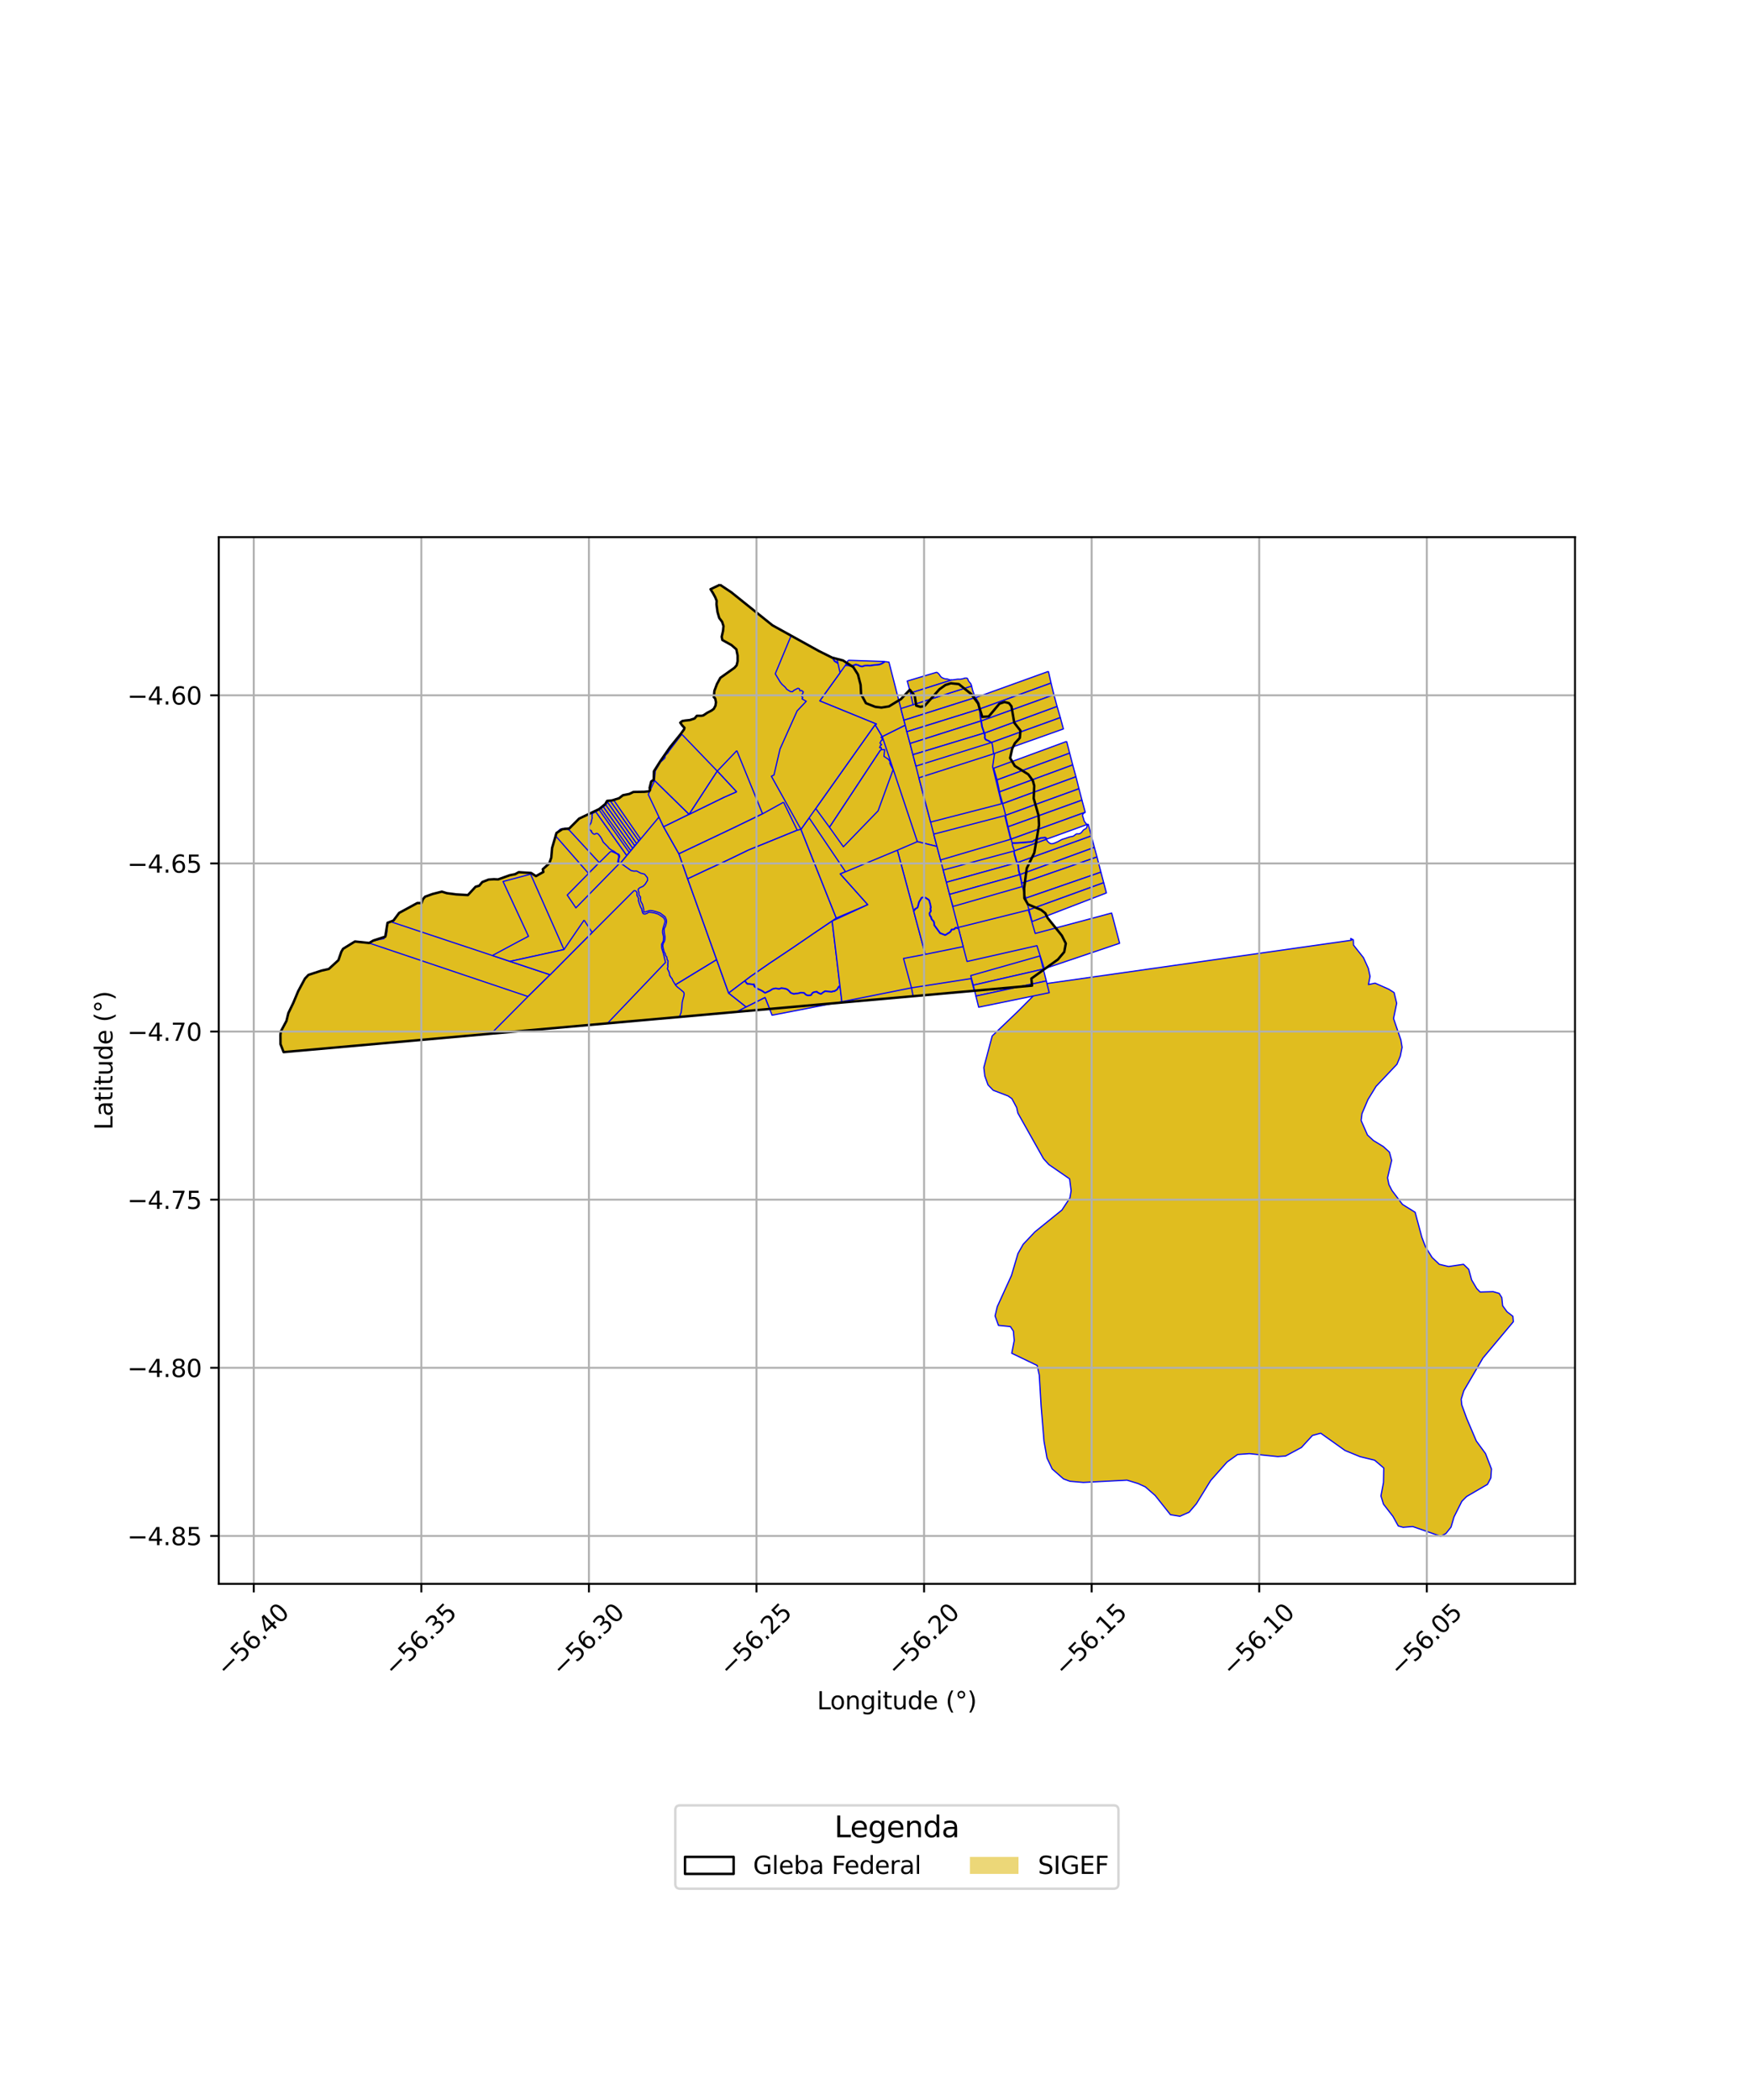 <?xml version="1.0" encoding="utf-8" standalone="no"?>
<!DOCTYPE svg PUBLIC "-//W3C//DTD SVG 1.1//EN"
  "http://www.w3.org/Graphics/SVG/1.1/DTD/svg11.dtd">
<svg xmlns:xlink="http://www.w3.org/1999/xlink" width="720pt" height="864pt" viewBox="0 0 720 864" xmlns="http://www.w3.org/2000/svg" version="1.1">
 <defs>
  <style type="text/css">*{stroke-linejoin: round; stroke-linecap: butt}</style>
 </defs>
 <g id="figure_1">
  <g id="patch_1">
   <path d="M 0 864 
L 720 864 
L 720 0 
L 0 0 
z
" style="fill: #ffffff"/>
  </g>
  <g id="axes_1">
   <g id="patch_2">
    <path d="M 90 651.642 
L 648 651.642 
L 648 220.998 
L 90 220.998 
z
" style="fill: #ffffff"/>
   </g>
   <g id="PatchCollection_1">
    <path d="M 555.597 386.035 
L 556.519 386.521 
L 556.801 386.67 
L 556.874 388.7 
L 556.879 388.849 
L 556.903 388.879 
L 560.968 394.012 
L 561.423 395.013 
L 561.572 395.339 
L 562.957 398.383 
L 563.679 401.711 
L 563.023 405.072 
L 565.007 404.652 
L 565.752 404.495 
L 570.473 406.588 
L 571.361 406.982 
L 573.564 408.377 
L 574.634 412.781 
L 573.338 419.035 
L 573.49 419.479 
L 576.368 427.892 
L 576.856 430.883 
L 576.45 432.912 
L 576.124 434.543 
L 574.747 437.863 
L 573.308 439.385 
L 571.091 441.73 
L 571 441.827 
L 566.276 446.823 
L 566.16 446.946 
L 566.143 446.964 
L 564.884 449.018 
L 563.039 452.029 
L 562.821 452.384 
L 561.012 456.639 
L 560.354 458.187 
L 560 461.014 
L 560.948 463.176 
L 561.857 465.251 
L 562.605 466.959 
L 565.059 469.244 
L 569.151 471.738 
L 570.267 472.758 
L 571.645 474.018 
L 572.567 477.419 
L 571.948 480.041 
L 570.875 484.582 
L 571.114 485.778 
L 571.38 487.108 
L 571.427 487.339 
L 572.684 489.796 
L 573.135 490.394 
L 574.493 492.19 
L 574.872 492.692 
L 577.013 495.524 
L 582.223 498.764 
L 582.643 500.325 
L 584.408 506.892 
L 584.978 509.012 
L 585.004 509.082 
L 586.471 512.957 
L 586.971 513.761 
L 589.193 517.342 
L 590.116 518.218 
L 592.18 520.177 
L 596.006 521.086 
L 602.138 520.168 
L 602.611 520.628 
L 604.28 522.25 
L 605.1 525.254 
L 605.471 526.616 
L 607.407 529.867 
L 607.575 530.15 
L 608.95 531.567 
L 614.012 531.428 
L 614.321 531.419 
L 616.805 532.14 
L 617.288 532.915 
L 617.883 533.869 
L 618.233 537.221 
L 618.568 537.682 
L 620.027 539.689 
L 622.445 541.559 
L 622.48 541.968 
L 622.636 543.788 
L 619.259 547.825 
L 617.84 549.52 
L 614 554.11 
L 610.091 558.781 
L 609.259 560.205 
L 605.828 566.079 
L 602.42 571.913 
L 602.255 572.195 
L 601.176 575.678 
L 601.333 577.279 
L 601.404 577.996 
L 602.884 582.051 
L 603.453 583.609 
L 604.793 586.756 
L 606.765 591.386 
L 607.389 592.852 
L 608.622 594.537 
L 611.181 598.033 
L 613.633 604.387 
L 613.36 608.101 
L 611.986 610.708 
L 603.406 615.71 
L 601.449 617.667 
L 598.205 624.136 
L 597.003 628.28 
L 594.895 630.925 
L 592.745 632.067 
L 581.217 628.059 
L 577.275 628.384 
L 575.288 627.828 
L 573.112 623.896 
L 569.949 619.814 
L 569.198 618.844 
L 568.166 615.478 
L 568.481 613.795 
L 569.202 609.94 
L 569.294 604.67 
L 569.306 603.967 
L 565.676 600.865 
L 565.562 600.767 
L 559.574 599.312 
L 555.256 597.545 
L 553.415 596.792 
L 549.172 593.775 
L 543.722 589.901 
L 543.381 589.658 
L 539.972 590.597 
L 539.799 590.786 
L 535.446 595.535 
L 534.507 596.039 
L 534.15 596.231 
L 531.256 597.786 
L 528.904 599.049 
L 525.677 599.284 
L 524.659 599.178 
L 516.579 598.334 
L 514.045 598.069 
L 509.207 598.42 
L 506.301 600.485 
L 504.848 601.518 
L 503.583 602.946 
L 499.415 607.649 
L 498.1 609.134 
L 492.215 618.705 
L 489.256 622.149 
L 485.461 623.838 
L 481.56 623.199 
L 475.267 615.279 
L 471.215 611.74 
L 468.209 610.364 
L 467.392 610.113 
L 466.082 609.71 
L 465.688 609.589 
L 463.692 608.976 
L 452.933 609.54 
L 446.768 609.864 
L 445.7 609.92 
L 440.306 609.448 
L 440.195 609.439 
L 437.549 608.454 
L 433.023 604.486 
L 432.913 604.39 
L 432.422 603.356 
L 430.766 599.872 
L 429.544 592.99 
L 428.911 585.339 
L 428.346 578.509 
L 428.237 576.658 
L 427.888 570.76 
L 427.865 570.387 
L 427.591 565.754 
L 426.707 561.788 
L 423.193 560.099 
L 417.854 557.533 
L 416.258 556.766 
L 416.882 553.593 
L 417.283 551.554 
L 416.947 547.691 
L 415.721 545.8 
L 414.94 545.723 
L 412.409 545.476 
L 410.811 545.32 
L 410.81 545.317 
L 409.396 541.415 
L 410.316 537.569 
L 412.168 533.503 
L 414.624 528.112 
L 416.134 524.797 
L 418.017 518.437 
L 418.811 515.754 
L 420.325 513.074 
L 420.962 511.948 
L 421.368 511.517 
L 425.786 506.835 
L 434.301 499.951 
L 436.895 497.854 
L 438.466 495.475 
L 440.197 492.853 
L 440.693 489.904 
L 440.477 488.203 
L 440.424 487.787 
L 440.074 485.027 
L 435.594 481.939 
L 432.766 479.989 
L 431.529 479.137 
L 429.661 477.078 
L 429.311 476.692 
L 428.706 475.614 
L 418.779 457.943 
L 418.276 455.679 
L 418.215 455.564 
L 416.324 452.022 
L 414.763 450.918 
L 408.631 448.571 
L 406.486 446.339 
L 405.18 442.685 
L 404.767 439.233 
L 408.214 426.228 
L 418.735 416.159 
L 425.017 409.853 
L 424.607 405.514 
L 482.804 397.248 
L 492.642 395.851 
L 497.674 395.135 
L 502.572 394.439 
L 507.72 393.708 
L 512.058 393.092 
L 512.429 393.039 
L 517.438 392.327 
L 521.885 391.695 
L 527.248 390.933 
L 531.955 390.264 
L 536.803 389.575 
L 541.816 388.863 
L 544.275 388.513 
L 546.741 388.163 
L 551.851 387.437 
L 556.041 386.841 
L 555.597 386.035 
" clip-path="url(#p04ab2c7799)" style="fill: #e0bd1f; stroke: #0000ff; stroke-width: 0.5"/>
    <path d="M 296.213 240.573 
L 296.995 241.093 
L 300.838 243.65 
L 317.82 257.278 
L 336.925 267.855 
L 342.332 270.557 
L 346.853 271.736 
L 351.056 274.473 
L 352.976 277.48 
L 354.079 281.784 
L 354.279 285.612 
L 356.268 289.305 
L 360.103 290.819 
L 362.662 291.113 
L 365.734 290.635 
L 370.664 287.634 
L 374.316 283.786 
L 376.348 286.255 
L 376.956 290.308 
L 378.644 290.813 
L 380.323 290.53 
L 386.531 283.572 
L 388.985 281.827 
L 391.198 281.124 
L 394.492 281.457 
L 399.585 285.552 
L 402.421 289.436 
L 404.143 294.942 
L 406.829 294.738 
L 411.193 289.526 
L 413.258 288.832 
L 415.106 289.278 
L 416.136 290.578 
L 417.288 297.337 
L 419.845 300.616 
L 419.577 303.603 
L 417.556 305.776 
L 416.445 308.058 
L 415.599 311.893 
L 417.518 315.127 
L 423.072 318.594 
L 424.941 321.184 
L 425.517 323.288 
L 425.291 328.475 
L 427.285 335.509 
L 427.491 339.513 
L 425.545 350.853 
L 422.425 357.274 
L 421.351 365.466 
L 421.466 369.546 
L 422.911 372.05 
L 428.358 374.369 
L 430.083 375.738 
L 430.996 377.627 
L 436.863 384.92 
L 438.507 388.166 
L 437.849 391.675 
L 435.247 394.763 
L 424.332 402.612 
L 424.607 405.514 
L 116.687 432.867 
L 115.402 429.582 
L 115.37 428.217 
L 115.364 427.115 
L 115.368 425.762 
L 115.561 424.326 
L 117.856 420.038 
L 118.634 416.827 
L 120.668 412.629 
L 122.676 407.815 
L 125.47 402.616 
L 126.921 401.088 
L 132.402 399.308 
L 135.289 398.664 
L 139.24 395.038 
L 140.436 391.57 
L 141.152 390.362 
L 146.014 387.361 
L 151.873 387.966 
L 153.615 386.955 
L 158.517 385.366 
L 159.433 379.674 
L 161.878 378.735 
L 164.213 375.6 
L 171.686 371.537 
L 173.424 371.545 
L 173.985 369.973 
L 174.88 368.942 
L 177.971 367.814 
L 181.8 366.849 
L 183.831 367.477 
L 187.762 367.99 
L 192.511 368.257 
L 195.663 364.833 
L 197.15 364.421 
L 198.426 362.904 
L 200.991 361.88 
L 203.247 361.729 
L 204.917 361.823 
L 207.379 360.897 
L 209.733 360.094 
L 211.951 359.66 
L 213.411 358.845 
L 215.585 359.008 
L 218.507 359.162 
L 220.513 360.464 
L 223.569 358.742 
L 223.303 357.643 
L 225.975 355.209 
L 226.805 352.882 
L 227.148 348.866 
L 228.953 342.707 
L 231.356 341.145 
L 234.199 340.865 
L 238.26 336.8 
L 246.492 332.876 
L 249.027 330.809 
L 249.769 329.515 
L 251.853 329.299 
L 254.69 328.422 
L 256.29 327.181 
L 258.947 326.641 
L 260.621 325.824 
L 265.058 325.759 
L 266.743 325.594 
L 267.249 325.327 
L 267.443 325.022 
L 267.268 324.189 
L 267.522 323.316 
L 267.93 321.546 
L 268.978 320.789 
L 269.043 317.33 
L 271.75 313.052 
L 275.655 307.423 
L 278.747 303.68 
L 280.012 302.034 
L 281.436 300.089 
L 281.602 299.439 
L 280.619 298.394 
L 279.877 297.327 
L 280.694 296.661 
L 281.917 296.445 
L 283.801 296.251 
L 285.21 295.869 
L 285.746 295.623 
L 286.699 294.499 
L 288.588 294.498 
L 289.382 294.328 
L 290.974 293.261 
L 292.757 292.329 
L 293.679 291.624 
L 294.367 290.314 
L 294.571 288.936 
L 294.251 287.367 
L 293.686 286.831 
L 293.927 284.234 
L 294.976 281.427 
L 296.372 278.88 
L 299.483 276.678 
L 302.174 274.751 
L 303.077 273.719 
L 303.481 272.01 
L 303.476 269.732 
L 302.955 267.142 
L 300.943 265.404 
L 297.206 263.322 
L 296.931 261.989 
L 297.469 259.603 
L 297.67 257.612 
L 297.101 255.83 
L 295.905 254.243 
L 295.206 251.791 
L 294.784 248.634 
L 294.852 247.174 
L 294.254 245.702 
L 293.331 244.008 
L 292.327 242.429 
L 293.553 241.843 
L 296.213 240.573 
" clip-path="url(#p04ab2c7799)" style="fill: #e0bd1f; stroke: #0000ff; stroke-width: 0.5"/>
    <path d="M 160.962 379.292 
L 226.332 401.041 
L 217.233 410.004 
L 152.052 388.058 
L 153.011 387.506 
L 153.355 387.144 
L 154.7 386.871 
L 156.18 386.531 
L 157.956 386.186 
L 158.937 384.831 
L 159.231 383.062 
L 159.24 382.191 
L 159.23 380.924 
L 159.441 380.169 
L 160.18 379.442 
L 160.962 379.292 
" clip-path="url(#p04ab2c7799)" style="fill: #e0bd1f; stroke: #0000ff; stroke-width: 0.5"/>
    <path d="M 260.96 366.345 
L 261.565 366.564 
L 262.046 367.166 
L 262.036 368.349 
L 262.429 369.034 
L 262.737 369.705 
L 262.629 370.449 
L 263.03 371.789 
L 263.619 373.337 
L 263.997 373.89 
L 264.115 374.544 
L 264.359 375.471 
L 264.693 375.959 
L 265.384 376.064 
L 266.299 375.733 
L 266.802 375.336 
L 267.759 375.364 
L 269.248 375.596 
L 270.778 376.078 
L 272.244 377.01 
L 273.035 377.616 
L 273.44 378.332 
L 273.641 379.148 
L 273.27 380.363 
L 272.869 381.651 
L 272.612 382.832 
L 272.606 383.78 
L 272.973 385.294 
L 272.934 386.923 
L 272.724 387.568 
L 272.216 388.473 
L 272.257 390.042 
L 272.904 392.186 
L 273.819 395.962 
L 273.33 396.474 
L 249.914 421.044 
L 231.625 422.669 
L 202.03 425.296 
L 217.233 410.004 
L 226.332 401.041 
L 234.502 392.808 
L 260.96 366.345 
" clip-path="url(#p04ab2c7799)" style="fill: #e0bd1f; stroke: #0000ff; stroke-width: 0.5"/>
    <path d="M 218.299 359.649 
L 232.039 390.673 
L 221.017 393.1 
L 209.813 395.543 
L 202.576 393.13 
L 212.94 387.568 
L 217.431 385.21 
L 206.974 362.675 
L 218.299 359.649 
" clip-path="url(#p04ab2c7799)" style="fill: #e0bd1f; stroke: #0000ff; stroke-width: 0.5"/>
    <path d="M 240.321 378.546 
L 243.61 383.638 
L 234.502 392.808 
L 226.332 401.041 
L 209.813 395.543 
L 221.017 393.1 
L 232.039 390.673 
L 240.321 378.546 
" clip-path="url(#p04ab2c7799)" style="fill: #e0bd1f; stroke: #0000ff; stroke-width: 0.5"/>
    <path d="M 232.712 340.729 
L 234.28 341.603 
L 246.551 354.928 
L 242.134 359.369 
L 228.726 344.071 
L 228.508 343.962 
L 228.569 343.761 
L 228.565 343.397 
L 228.59 343.254 
L 228.647 343.089 
L 228.716 342.967 
L 228.866 342.803 
L 229.02 342.685 
L 229.13 342.581 
L 229.204 342.512 
L 229.352 342.369 
L 229.412 342.301 
L 229.497 342.19 
L 229.566 342.09 
L 229.622 342.016 
L 229.768 341.836 
L 229.819 341.77 
L 229.888 341.69 
L 229.988 341.596 
L 230.166 341.51 
L 230.28 341.447 
L 230.347 341.345 
L 230.373 341.249 
L 230.446 341.131 
L 230.702 341.078 
L 230.984 341.114 
L 231.194 341.152 
L 231.642 340.999 
L 231.987 340.898 
L 232.228 340.837 
L 232.554 340.762 
L 232.712 340.729 
" clip-path="url(#p04ab2c7799)" style="fill: #e0bd1f; stroke: #0000ff; stroke-width: 0.5"/>
    <path d="M 251.443 350.243 
L 252.649 350.738 
L 254.041 351.402 
L 254.42 351.89 
L 254.549 352.57 
L 254.347 353.626 
L 254.117 354.641 
L 254.751 355.411 
L 254.433 355.663 
L 236.937 373.528 
L 233.377 368.256 
L 242.134 359.369 
L 246.551 354.928 
L 250.941 350.584 
L 251.443 350.243 
" clip-path="url(#p04ab2c7799)" style="fill: #e0bd1f; stroke: #0000ff; stroke-width: 0.5"/>
    <path d="M 245.128 333.963 
L 257.872 351.991 
L 255.323 355.087 
L 254.959 355.174 
L 254.724 354.977 
L 254.583 354.637 
L 254.548 354.016 
L 254.578 353.635 
L 254.635 353.253 
L 254.785 352.915 
L 254.933 352.36 
L 254.722 351.614 
L 254.485 351.398 
L 253.901 351.188 
L 253.428 350.873 
L 252.909 350.467 
L 252.269 350.042 
L 251.908 349.937 
L 250.593 349.039 
L 250.16 348.463 
L 248.174 346.448 
L 247.573 345.187 
L 247.214 344.555 
L 246.978 344.208 
L 246.279 343.314 
L 245.866 342.985 
L 245.543 342.868 
L 245.348 342.902 
L 245.151 342.974 
L 245.011 343.043 
L 244.885 343.135 
L 244.698 343.203 
L 244.547 343.227 
L 244.361 343.189 
L 244.02 343.043 
L 243.97 342.947 
L 243.866 342.818 
L 243.752 342.725 
L 243.474 342.421 
L 243.365 342.331 
L 243.325 342.213 
L 243.36 342.12 
L 243.281 341.781 
L 243.238 341.729 
L 243.158 341.725 
L 243.069 341.757 
L 242.922 341.696 
L 242.692 341.417 
L 242.514 341.133 
L 242.361 340.842 
L 242.3 340.644 
L 242.338 340.42 
L 242.468 339.919 
L 242.659 339.438 
L 242.661 339.215 
L 242.83 339.122 
L 242.889 339.06 
L 243.053 338.721 
L 243.177 338.549 
L 243.28 338.092 
L 243.356 337.63 
L 243.416 337.42 
L 243.524 336.964 
L 243.614 336.658 
L 243.668 336.442 
L 243.581 336.325 
L 243.573 335.984 
L 243.56 335.568 
L 243.574 335.389 
L 243.618 335.352 
L 243.671 335.245 
L 243.58 335.197 
L 243.537 335.112 
L 243.56 335.013 
L 243.62 334.951 
L 243.626 334.844 
L 243.753 334.789 
L 243.83 334.725 
L 243.961 334.573 
L 244.042 334.502 
L 244.208 334.41 
L 244.574 334.283 
L 244.758 334.198 
L 244.942 334.055 
L 245.128 333.963 
" clip-path="url(#p04ab2c7799)" style="fill: #e0bd1f; stroke: #0000ff; stroke-width: 0.5"/>
    <path d="M 246.528 333.207 
L 258.898 350.744 
L 257.872 351.991 
L 245.128 333.963 
L 245.341 333.777 
L 245.559 333.666 
L 245.854 333.488 
L 246.046 333.367 
L 246.427 333.226 
L 246.528 333.207 
" clip-path="url(#p04ab2c7799)" style="fill: #e0bd1f; stroke: #0000ff; stroke-width: 0.5"/>
    <path d="M 248.275 331.943 
L 260.335 348.998 
L 259.514 349.995 
L 247.321 332.753 
L 247.465 332.526 
L 247.535 332.354 
L 247.684 332.296 
L 247.872 332.225 
L 247.986 332.149 
L 248.145 331.976 
L 248.275 331.943 
" clip-path="url(#p04ab2c7799)" style="fill: #e0bd1f; stroke: #0000ff; stroke-width: 0.5"/>
    <path d="M 249.208 331.101 
L 261.17 347.976 
L 260.335 348.998 
L 248.275 331.943 
L 248.363 331.893 
L 248.608 331.699 
L 248.686 331.578 
L 248.701 331.506 
L 248.735 331.472 
L 248.899 331.363 
L 248.98 331.32 
L 249.145 331.177 
L 249.208 331.101 
" clip-path="url(#p04ab2c7799)" style="fill: #e0bd1f; stroke: #0000ff; stroke-width: 0.5"/>
    <path d="M 249.85 329.849 
L 261.959 347.067 
L 261.17 347.976 
L 249.208 331.101 
L 249.294 331.015 
L 249.484 330.788 
L 249.513 330.678 
L 249.498 330.482 
L 249.532 330.392 
L 249.607 330.247 
L 249.682 330.126 
L 249.751 329.962 
L 249.85 329.849 
" clip-path="url(#p04ab2c7799)" style="fill: #e0bd1f; stroke: #0000ff; stroke-width: 0.5"/>
    <path d="M 251.078 329.434 
L 262.84 345.997 
L 261.959 347.067 
L 249.85 329.849 
L 249.937 329.78 
L 250.146 329.698 
L 250.354 329.623 
L 250.479 329.546 
L 250.582 329.501 
L 250.771 329.456 
L 250.907 329.456 
L 250.971 329.449 
L 251.078 329.434 
" clip-path="url(#p04ab2c7799)" style="fill: #e0bd1f; stroke: #0000ff; stroke-width: 0.5"/>
    <path d="M 252.56 329.282 
L 263.508 345.12 
L 262.84 345.997 
L 251.078 329.434 
L 251.147 329.424 
L 251.25 329.447 
L 251.381 329.472 
L 251.477 329.498 
L 251.603 329.51 
L 251.735 329.512 
L 251.837 329.477 
L 251.884 329.443 
L 251.97 329.443 
L 252.027 329.457 
L 252.078 329.451 
L 252.236 329.371 
L 252.313 329.345 
L 252.463 329.327 
L 252.56 329.282 
" clip-path="url(#p04ab2c7799)" style="fill: #e0bd1f; stroke: #0000ff; stroke-width: 0.5"/>
    <path d="M 271.115 336.163 
L 273.015 340.179 
L 279.322 351.287 
L 282.926 361.586 
L 294.857 394.844 
L 277.891 405.187 
L 276.961 403.711 
L 276.448 402.566 
L 275.951 402.01 
L 275.831 401.661 
L 275.555 401.43 
L 275.393 400.363 
L 275.186 399.74 
L 274.633 398.69 
L 274.591 398.516 
L 274.786 397.837 
L 274.803 397.47 
L 274.762 397.185 
L 274.646 397.06 
L 274.764 396.878 
L 274.848 396.656 
L 274.752 396.236 
L 274.757 396.174 
L 274.836 395.813 
L 274.856 395.533 
L 274.838 395.339 
L 274.754 395.116 
L 274.518 394.926 
L 274.315 393.653 
L 274.149 393.564 
L 273.697 392.809 
L 273.773 392.649 
L 273.719 392.385 
L 273.262 391.706 
L 272.873 390.17 
L 272.761 389.639 
L 272.67 388.884 
L 272.681 388.835 
L 272.774 388.632 
L 272.832 388.425 
L 272.865 388.118 
L 272.881 388.069 
L 273.191 387.657 
L 273.438 387.046 
L 273.533 386.56 
L 273.588 385.447 
L 273.252 383.417 
L 273.224 382.469 
L 273.291 381.97 
L 273.764 381.145 
L 274.158 379.725 
L 274.251 379.067 
L 274.145 378.387 
L 273.623 377.198 
L 271.839 375.827 
L 271.465 375.587 
L 270.233 375.167 
L 269.443 374.943 
L 268.643 374.756 
L 268.031 374.653 
L 267.631 374.615 
L 267.242 374.63 
L 265.661 375.125 
L 264.919 375.245 
L 264.798 374.73 
L 264.854 374.182 
L 264.352 372.147 
L 263.592 370.728 
L 263.486 368.986 
L 262.881 368.212 
L 262.851 367.024 
L 262.593 366.477 
L 262.545 365.869 
L 263.166 365.276 
L 264.553 364.649 
L 265.436 363.809 
L 266.436 362.174 
L 266.356 361.088 
L 265.192 359.655 
L 263.576 359.241 
L 261.958 358.355 
L 260.805 358.412 
L 259.62 358.156 
L 255.323 355.087 
L 271.115 336.163 
" clip-path="url(#p04ab2c7799)" style="fill: #e0bd1f; stroke: #0000ff; stroke-width: 0.5"/>
    <path d="M 269.31 321.107 
L 283.533 335.035 
L 273.015 340.179 
L 266.721 326.875 
L 269.31 321.107 
" clip-path="url(#p04ab2c7799)" style="fill: #e0bd1f; stroke: #0000ff; stroke-width: 0.5"/>
    <path d="M 280.51 302.094 
L 295.109 317.261 
L 283.533 335.035 
L 269.31 321.107 
L 269.084 320.881 
L 269.275 320.596 
L 269.608 317.165 
L 271.721 313.579 
L 273.488 311.951 
L 273.768 310.781 
L 274.842 309.694 
L 275.119 309.156 
L 280.51 302.094 
" clip-path="url(#p04ab2c7799)" style="fill: #e0bd1f; stroke: #0000ff; stroke-width: 0.5"/>
    <path d="M 303.147 308.826 
L 313.741 334.834 
L 301.023 340.99 
L 279.322 351.287 
L 273.015 340.179 
L 297.74 328.087 
L 303.022 325.76 
L 295.109 317.261 
L 303.147 308.826 
" clip-path="url(#p04ab2c7799)" style="fill: #e0bd1f; stroke: #0000ff; stroke-width: 0.5"/>
    <path d="M 294.857 394.844 
L 299.784 408.576 
L 307.012 414.304 
L 303.061 416.323 
L 279.534 418.413 
L 279.685 417.966 
L 280.233 416.594 
L 280.51 414.513 
L 280.68 412.335 
L 281.101 410.668 
L 281.355 409.802 
L 281.468 409.015 
L 281.457 408.793 
L 281.418 408.569 
L 281.323 408.335 
L 281.16 408.124 
L 279.653 406.835 
L 278.729 406.111 
L 278.207 405.606 
L 277.891 405.187 
L 294.857 394.844 
" clip-path="url(#p04ab2c7799)" style="fill: #e0bd1f; stroke: #0000ff; stroke-width: 0.5"/>
    <path d="M 322.386 330.05 
L 328.005 341.574 
L 318.076 345.631 
L 308.026 349.708 
L 298.868 354.138 
L 289.969 358.254 
L 282.926 361.586 
L 279.322 351.287 
L 301.023 340.99 
L 313.741 334.834 
L 322.386 330.05 
" clip-path="url(#p04ab2c7799)" style="fill: #e0bd1f; stroke: #0000ff; stroke-width: 0.5"/>
    <path d="M 329.532 341.225 
L 344.065 377.72 
L 334.451 384.29 
L 325.518 390.404 
L 316.867 396.175 
L 308.817 401.752 
L 299.784 408.576 
L 282.926 361.586 
L 289.969 358.254 
L 298.868 354.138 
L 308.026 349.708 
L 318.076 345.631 
L 328.005 341.574 
L 329.532 341.225 
" clip-path="url(#p04ab2c7799)" style="fill: #e0bd1f; stroke: #0000ff; stroke-width: 0.5"/>
    <path d="M 295.109 317.261 
L 303.022 325.76 
L 297.74 328.087 
L 283.533 335.035 
L 295.109 317.261 
" clip-path="url(#p04ab2c7799)" style="fill: #e0bd1f; stroke: #0000ff; stroke-width: 0.5"/>
    <path d="M 306.378 403.595 
L 307.186 404.635 
L 307.35 404.762 
L 307.499 404.853 
L 307.58 404.881 
L 307.759 404.9 
L 307.96 404.872 
L 308.017 404.862 
L 310.046 405.167 
L 310.142 405.095 
L 310.148 405.108 
L 310.151 405.133 
L 310.12 405.202 
L 310.151 405.257 
L 310.153 405.283 
L 310.163 405.302 
L 310.154 405.32 
L 310.302 405.605 
L 310.225 405.592 
L 310.219 405.748 
L 310.281 405.858 
L 310.323 405.856 
L 310.388 405.962 
L 311.784 406.946 
L 312.422 407.233 
L 312.512 407.256 
L 312.71 407.339 
L 312.907 407.446 
L 312.959 407.445 
L 313.257 407.649 
L 313.386 407.708 
L 313.619 407.811 
L 313.673 407.833 
L 313.869 407.964 
L 313.969 408.052 
L 313.971 408.099 
L 314.782 408.599 
L 314.914 408.551 
L 316.357 407.877 
L 316.778 407.683 
L 317.067 407.519 
L 317.496 407.224 
L 317.841 407.026 
L 318.096 406.92 
L 318.324 406.859 
L 318.522 406.836 
L 318.655 406.824 
L 318.793 406.797 
L 319.006 406.742 
L 319.204 406.722 
L 319.335 406.742 
L 319.654 406.818 
L 320.001 406.883 
L 320.348 406.918 
L 320.543 406.945 
L 320.702 406.918 
L 321.418 406.645 
L 321.557 406.608 
L 321.663 406.618 
L 321.847 406.689 
L 322.298 406.715 
L 322.677 406.793 
L 323.049 406.878 
L 323.213 406.887 
L 323.296 406.905 
L 323.526 407.001 
L 323.695 407.117 
L 323.769 407.152 
L 323.866 407.172 
L 323.928 407.187 
L 324.024 407.25 
L 324.248 407.473 
L 324.404 407.612 
L 324.597 407.773 
L 325.13 408.391 
L 325.4 408.584 
L 325.747 408.743 
L 326.482 408.974 
L 326.688 409.015 
L 327.094 408.909 
L 327.484 408.873 
L 327.833 408.862 
L 328.308 408.792 
L 328.755 408.682 
L 329.319 408.519 
L 329.562 408.488 
L 330.376 408.534 
L 330.735 408.599 
L 330.873 408.663 
L 330.99 408.766 
L 331.212 409.043 
L 331.43 409.241 
L 331.728 409.415 
L 332.187 409.585 
L 332.505 409.622 
L 332.966 409.602 
L 333.412 409.558 
L 333.647 409.49 
L 333.825 409.37 
L 334.062 408.999 
L 334.284 408.664 
L 334.561 408.451 
L 334.777 408.341 
L 334.779 408.343 
L 335.033 408.266 
L 335.843 408.122 
L 335.959 408.179 
L 336.008 408.21 
L 336.804 408.641 
L 336.803 408.685 
L 336.914 408.704 
L 337.576 408.991 
L 337.621 409.035 
L 337.712 409.034 
L 337.747 409.018 
L 337.776 409.014 
L 337.946 408.967 
L 338.027 408.907 
L 338.448 408.534 
L 338.47 408.516 
L 338.488 408.504 
L 338.51 408.497 
L 338.831 408.277 
L 339.194 408.074 
L 339.317 407.994 
L 339.312 407.966 
L 339.329 407.959 
L 339.39 407.938 
L 339.427 407.928 
L 339.502 407.91 
L 339.561 407.896 
L 339.604 407.887 
L 342.055 408.134 
L 342.216 408.124 
L 342.254 408.076 
L 342.336 408.069 
L 342.425 408.055 
L 342.538 408.03 
L 342.631 407.976 
L 342.749 407.917 
L 342.864 407.884 
L 343.002 407.893 
L 343.187 407.909 
L 343.309 407.899 
L 343.35 407.884 
L 343.433 407.842 
L 343.829 407.567 
L 343.87 407.562 
L 343.941 407.525 
L 343.952 407.499 
L 344.252 407.332 
L 344.399 407.218 
L 344.489 407.129 
L 344.909 406.437 
L 345.023 406.226 
L 345.221 405.965 
L 345.401 405.84 
L 345.497 405.799 
L 345.584 405.781 
L 345.603 405.784 
L 346.369 412.144 
L 317.653 417.684 
L 314.767 410.42 
L 307.012 414.304 
L 299.784 408.576 
L 306.378 403.595 
" clip-path="url(#p04ab2c7799)" style="fill: #e0bd1f; stroke: #0000ff; stroke-width: 0.5"/>
    <path d="M 314.767 410.42 
L 316.633 415.117 
L 303.061 416.323 
L 307.012 414.304 
L 314.767 410.42 
" clip-path="url(#p04ab2c7799)" style="fill: #e0bd1f; stroke: #0000ff; stroke-width: 0.5"/>
    <path d="M 342.373 378.955 
L 345.581 405.599 
L 345.445 405.631 
L 345.317 405.685 
L 345.099 405.837 
L 344.877 406.131 
L 344.758 406.349 
L 344.352 407.019 
L 344.285 407.086 
L 344.157 407.185 
L 343.817 407.374 
L 343.765 407.399 
L 343.345 407.69 
L 343.28 407.723 
L 343.271 407.726 
L 343.188 407.733 
L 343.016 407.718 
L 342.845 407.707 
L 342.685 407.753 
L 342.548 407.822 
L 342.475 407.865 
L 342.393 407.883 
L 342.316 407.895 
L 342.164 407.908 
L 342.128 407.954 
L 342.059 407.958 
L 339.594 407.71 
L 339.523 407.725 
L 339.464 407.739 
L 339.385 407.758 
L 339.339 407.77 
L 339.27 407.795 
L 339.12 407.85 
L 339.128 407.908 
L 339.105 407.923 
L 338.74 408.127 
L 338.431 408.339 
L 338.411 408.346 
L 338.368 408.374 
L 338.336 408.399 
L 337.918 408.77 
L 337.868 408.806 
L 337.741 408.842 
L 337.697 408.848 
L 337.674 408.843 
L 336.964 408.535 
L 336.255 408.108 
L 336.25 408.001 
L 335.964 407.914 
L 334.992 408.096 
L 334.815 408.149 
L 334.798 408.135 
L 334.468 408.302 
L 334.155 408.543 
L 333.917 408.903 
L 333.698 409.245 
L 333.572 409.329 
L 333.379 409.385 
L 332.954 409.427 
L 332.511 409.447 
L 332.227 409.414 
L 331.803 409.256 
L 331.533 409.098 
L 331.339 408.922 
L 331.115 408.644 
L 330.968 408.515 
L 330.788 408.431 
L 330.397 408.36 
L 329.557 408.312 
L 329.284 408.346 
L 328.71 408.512 
L 328.275 408.62 
L 327.817 408.687 
L 327.473 408.698 
L 327.064 408.736 
L 326.682 408.835 
L 326.525 408.805 
L 325.809 408.579 
L 325.487 408.431 
L 325.247 408.26 
L 324.719 407.647 
L 324.517 407.479 
L 324.367 407.345 
L 324.134 407.112 
L 323.998 407.024 
L 323.903 407.001 
L 323.825 406.985 
L 323.781 406.964 
L 323.609 406.846 
L 323.348 406.738 
L 323.237 406.713 
L 323.073 406.704 
L 322.714 406.622 
L 322.32 406.541 
L 321.884 406.515 
L 321.704 406.445 
L 321.542 406.43 
L 321.365 406.478 
L 320.656 406.748 
L 320.54 406.768 
L 320.368 406.744 
L 320.026 406.71 
L 319.691 406.647 
L 319.369 406.57 
L 319.208 406.545 
L 318.976 406.568 
L 318.755 406.626 
L 318.631 406.65 
L 318.505 406.662 
L 318.292 406.686 
L 318.041 406.754 
L 317.764 406.868 
L 317.403 407.076 
L 316.975 407.371 
L 316.699 407.527 
L 316.285 407.718 
L 314.848 408.389 
L 314.802 408.406 
L 314.142 407.998 
L 314.141 407.97 
L 313.975 407.825 
L 313.754 407.676 
L 313.685 407.649 
L 313.457 407.548 
L 313.343 407.496 
L 313.012 407.269 
L 312.95 407.27 
L 312.785 407.181 
L 312.566 407.089 
L 312.479 407.067 
L 311.87 406.793 
L 310.517 405.839 
L 310.469 405.761 
L 310.543 405.709 
L 310.498 405.575 
L 310.472 405.565 
L 310.463 405.537 
L 310.348 405.316 
L 310.356 405.299 
L 310.324 405.235 
L 310.322 405.206 
L 310.315 405.193 
L 310.328 405.161 
L 310.319 405.064 
L 310.304 405.027 
L 310.251 404.858 
L 310.122 404.912 
L 310.008 404.984 
L 308.016 404.685 
L 307.933 404.698 
L 307.756 404.723 
L 307.617 404.708 
L 307.573 404.693 
L 307.448 404.617 
L 307.31 404.51 
L 306.517 403.489 
L 308.817 401.752 
L 316.867 396.175 
L 325.518 390.404 
L 334.451 384.29 
L 342.373 378.955 
" clip-path="url(#p04ab2c7799)" style="fill: #e0bd1f; stroke: #0000ff; stroke-width: 0.5"/>
    <path d="M 332.889 336.488 
L 334.451 338.799 
L 347.869 358.655 
L 345.721 359.56 
L 357.036 372.209 
L 344.065 377.72 
L 329.532 341.225 
L 332.889 336.488 
" clip-path="url(#p04ab2c7799)" style="fill: #e0bd1f; stroke: #0000ff; stroke-width: 0.5"/>
    <path d="M 360.059 298.142 
L 363.004 303.087 
L 362.454 303.339 
L 362.936 303.739 
L 363.025 304.476 
L 362.676 304.512 
L 362.043 305.715 
L 362.723 306.387 
L 362.299 306.641 
L 361.884 307.62 
L 362.617 307.637 
L 362.573 308.408 
L 362.094 308.865 
L 341.275 340.381 
L 335.615 332.646 
L 360.059 298.142 
" clip-path="url(#p04ab2c7799)" style="fill: #e0bd1f; stroke: #0000ff; stroke-width: 0.5"/>
    <path d="M 364.16 272.22 
L 365.738 272.414 
L 370.648 291.526 
L 371.903 296.327 
L 372.45 298.383 
L 363.004 303.087 
L 360.059 298.142 
L 360.56 297.892 
L 337.269 288.376 
L 347.743 273.843 
L 348.66 273.789 
L 349.692 274.046 
L 349.801 274.043 
L 350.062 274.017 
L 351.143 273.89 
L 352.091 273.507 
L 353.097 273.765 
L 353.729 274.106 
L 354.675 274.32 
L 355.814 273.953 
L 356.944 273.904 
L 357.881 273.964 
L 358.751 273.838 
L 359.799 273.681 
L 361.009 273.589 
L 361.937 273.453 
L 362.823 273.115 
L 363.618 272.626 
L 363.995 272.332 
L 364.059 272.286 
L 364.16 272.22 
" clip-path="url(#p04ab2c7799)" style="fill: #e0bd1f; stroke: #0000ff; stroke-width: 0.5"/>
    <path d="M 362.573 308.408 
L 363.976 308.422 
L 363.686 311.174 
L 365.555 312.453 
L 366.442 313.77 
L 366.064 313.859 
L 366.326 314.56 
L 367.452 316.672 
L 361.265 333.615 
L 346.99 348.385 
L 341.275 340.381 
L 362.094 308.865 
L 362.573 308.408 
" clip-path="url(#p04ab2c7799)" style="fill: #e0bd1f; stroke: #0000ff; stroke-width: 0.5"/>
    <path d="M 342.659 270.645 
L 344.533 271.141 
L 344.509 271.554 
L 344.522 271.883 
L 344.74 272.714 
L 344.228 272.431 
L 343.464 271.95 
L 342.985 271.213 
L 342.659 270.645 
" clip-path="url(#p04ab2c7799)" style="fill: #e0bd1f; stroke: #0000ff; stroke-width: 0.5"/>
    <path d="M 348.996 271.655 
L 363.94 272.156 
L 363.884 272.182 
L 363.512 272.472 
L 362.741 272.946 
L 361.89 273.27 
L 360.989 273.402 
L 359.778 273.495 
L 358.724 273.652 
L 357.873 273.776 
L 356.946 273.716 
L 355.781 273.766 
L 354.667 274.126 
L 353.794 273.929 
L 353.165 273.588 
L 352.078 273.31 
L 351.096 273.707 
L 350.042 273.83 
L 349.789 273.855 
L 349.712 273.857 
L 348.704 273.607 
L 347.838 273.667 
L 348.349 272.801 
L 348.996 271.655 
" clip-path="url(#p04ab2c7799)" style="fill: #e0bd1f; stroke: #0000ff; stroke-width: 0.5"/>
    <path d="M 372.45 298.383 
L 373.104 301.05 
L 374.424 305.91 
L 375.605 310.5 
L 376.836 315.198 
L 378.049 320.01 
L 379.005 323.682 
L 380.298 328.567 
L 381.575 333.314 
L 382.873 338.222 
L 384.158 343.191 
L 384.277 343.665 
L 385.484 348.256 
L 377.415 346.279 
L 363.004 303.087 
L 372.45 298.383 
" clip-path="url(#p04ab2c7799)" style="fill: #e0bd1f; stroke: #0000ff; stroke-width: 0.5"/>
    <path d="M 377.415 346.279 
L 385.484 348.256 
L 386.962 353.819 
L 394.24 381.592 
L 394.291 381.793 
L 394.199 381.802 
L 393.99 381.774 
L 393.766 381.71 
L 393.6 381.651 
L 393.383 381.595 
L 393.246 381.6 
L 393.157 381.627 
L 392.951 381.735 
L 392.829 381.852 
L 392.713 382.063 
L 392.683 382.114 
L 392.656 382.13 
L 392.091 382.311 
L 391.988 382.319 
L 391.948 382.312 
L 391.885 382.269 
L 391.821 382.292 
L 391.744 382.282 
L 391.606 382.298 
L 391.513 382.339 
L 391.396 382.43 
L 391.32 382.54 
L 391.227 382.759 
L 391.159 382.969 
L 391.099 383.055 
L 391.08 383.089 
L 391.048 383.099 
L 390.992 383.177 
L 390.944 383.232 
L 390.876 383.316 
L 390.737 383.418 
L 390.251 383.799 
L 389.896 383.942 
L 389.546 384.201 
L 389.34 384.365 
L 388.853 384.586 
L 388.811 384.596 
L 386.846 383.812 
L 386.842 383.812 
L 384.487 380.611 
L 384.396 379.391 
L 384.306 379.356 
L 384.283 379.312 
L 384.28 379.264 
L 384.223 379.141 
L 384.1 378.891 
L 383.64 378.44 
L 383.507 378.242 
L 383.397 378.113 
L 383.368 378.1 
L 383.366 378.098 
L 383.106 377.149 
L 383.075 377.138 
L 382.959 376.987 
L 382.741 376.749 
L 382.711 376.668 
L 382.583 376.206 
L 382.529 375.964 
L 382.518 375.859 
L 382.554 375.68 
L 382.643 375.513 
L 382.871 375.232 
L 382.999 375.014 
L 383.071 374.688 
L 383.039 374.461 
L 382.935 374.129 
L 382.896 373.916 
L 382.907 373.822 
L 382.963 373.696 
L 383.046 373.488 
L 383.067 373.302 
L 382.984 372.873 
L 382.952 372.682 
L 382.898 372.493 
L 382.86 372.362 
L 382.857 372.131 
L 382.816 371.949 
L 382.621 371.34 
L 382.444 370.624 
L 382.259 370.193 
L 380.841 369.264 
L 380.729 369.254 
L 380.43 369.159 
L 380.137 369.105 
L 380.116 369.077 
L 379.934 369.06 
L 379.859 369.055 
L 379.323 369.219 
L 379.15 369.287 
L 379.044 369.386 
L 378.885 369.656 
L 378.749 369.914 
L 378.576 370.194 
L 378.268 370.694 
L 378.052 371.075 
L 377.946 371.37 
L 377.779 372.041 
L 377.504 373.14 
L 377.345 373.382 
L 377.022 373.594 
L 376.579 373.815 
L 376.451 373.949 
L 376.248 374.254 
L 376.116 374.425 
L 375.891 374.65 
L 375.876 374.677 
L 369.191 349.803 
L 377.415 346.279 
" clip-path="url(#p04ab2c7799)" style="fill: #e0bd1f; stroke: #0000ff; stroke-width: 0.5"/>
    <path d="M 325.489 261.53 
L 332.744 265.555 
L 333.794 266.137 
L 336.478 267.649 
L 340.995 269.923 
L 342.445 270.635 
L 342.826 271.311 
L 343.331 272.087 
L 344.134 272.593 
L 344.768 272.968 
L 345.627 276.766 
L 337.269 288.376 
L 360.56 297.892 
L 360.059 298.142 
L 329.532 341.225 
L 317.374 319.387 
L 318.437 318.851 
L 320.925 308.169 
L 327.958 292.494 
L 331.704 288.528 
L 329.998 287.538 
L 330.179 287.121 
L 330.301 286.938 
L 330.137 286.865 
L 329.658 286.118 
L 330.241 285.369 
L 330.511 284.675 
L 329.768 284.059 
L 329.13 284.214 
L 328.887 283.398 
L 328.309 283.166 
L 326.697 283.99 
L 326.024 284.596 
L 325.236 284.556 
L 323.687 283.595 
L 323.214 282.928 
L 322.737 282.448 
L 321.779 281.595 
L 321.031 280.672 
L 318.964 277.224 
L 325.489 261.53 
" clip-path="url(#p04ab2c7799)" style="fill: #e0bd1f; stroke: #0000ff; stroke-width: 0.5"/>
    <path d="M 369.191 349.803 
L 380.705 392.642 
L 371.731 394.34 
L 375.004 406.421 
L 346.369 412.144 
L 342.373 378.955 
L 357.036 372.209 
L 345.721 359.56 
L 369.191 349.803 
" clip-path="url(#p04ab2c7799)" style="fill: #e0bd1f; stroke: #0000ff; stroke-width: 0.5"/>
    <path d="M 423.087 374.399 
L 425.928 384.052 
L 457.367 375.65 
L 460.647 388.084 
L 429.647 398.563 
L 426.612 389.08 
L 397.875 395.579 
L 394.24 381.592 
L 423.087 374.399 
" clip-path="url(#p04ab2c7799)" style="fill: #e0bd1f; stroke: #0000ff; stroke-width: 0.5"/>
    <path d="M 427.861 393.303 
L 429.244 398.719 
L 400.432 405.323 
L 399.391 401.394 
L 427.861 393.303 
" clip-path="url(#p04ab2c7799)" style="fill: #e0bd1f; stroke: #0000ff; stroke-width: 0.5"/>
    <path d="M 431.363 276.225 
L 432.429 281.04 
L 403.104 291.684 
L 402.966 291.01 
L 402.913 290.39 
L 402.872 289.891 
L 402.813 289.519 
L 402.659 289.152 
L 402.383 288.622 
L 401.968 287.93 
L 401.65 287.388 
L 401.552 286.97 
L 431.363 276.225 
" clip-path="url(#p04ab2c7799)" style="fill: #e0bd1f; stroke: #0000ff; stroke-width: 0.5"/>
    <path d="M 434.909 290.614 
L 436.251 295.238 
L 408.02 305.461 
L 407.847 305.413 
L 407.442 305.156 
L 406.951 304.824 
L 406.572 304.634 
L 406.168 304.45 
L 405.866 304.356 
L 405.741 304.286 
L 405.633 304.192 
L 405.527 304.085 
L 405.448 303.974 
L 405.39 303.851 
L 405.293 303.546 
L 405.265 303.259 
L 405.313 302.901 
L 405.342 302.626 
L 405.28 302.363 
L 405.102 301.799 
L 405.175 301.543 
L 434.909 290.614 
" clip-path="url(#p04ab2c7799)" style="fill: #e0bd1f; stroke: #0000ff; stroke-width: 0.5"/>
    <path d="M 436.251 295.238 
L 437.507 299.906 
L 408.819 310.102 
L 408.734 309.738 
L 408.65 309.105 
L 408.547 308.409 
L 408.509 307.867 
L 408.425 307.256 
L 408.286 306.506 
L 408.176 305.957 
L 408.063 305.64 
L 408.02 305.461 
L 436.251 295.238 
" clip-path="url(#p04ab2c7799)" style="fill: #e0bd1f; stroke: #0000ff; stroke-width: 0.5"/>
    <path d="M 438.84 305.042 
L 440.093 309.859 
L 410.225 320.877 
L 408.823 316.074 
L 438.84 305.042 
" clip-path="url(#p04ab2c7799)" style="fill: #e0bd1f; stroke: #0000ff; stroke-width: 0.5"/>
    <path d="M 440.093 309.859 
L 441.346 314.713 
L 411.254 325.797 
L 410.225 320.877 
L 440.093 309.859 
" clip-path="url(#p04ab2c7799)" style="fill: #e0bd1f; stroke: #0000ff; stroke-width: 0.5"/>
    <path d="M 441.346 314.713 
L 442.684 319.578 
L 412.48 330.661 
L 412.403 330.308 
L 412.259 329.719 
L 412.107 329.097 
L 411.921 328.458 
L 411.726 327.821 
L 411.529 327.16 
L 411.351 326.497 
L 411.254 325.797 
L 441.346 314.713 
" clip-path="url(#p04ab2c7799)" style="fill: #e0bd1f; stroke: #0000ff; stroke-width: 0.5"/>
    <path d="M 442.684 319.578 
L 443.916 324.513 
L 413.735 335.462 
L 413.666 335.183 
L 413.513 334.483 
L 413.359 333.895 
L 413.211 333.398 
L 413.133 333.037 
L 413.056 332.712 
L 412.876 332.09 
L 412.696 331.462 
L 412.542 330.85 
L 412.48 330.661 
L 442.684 319.578 
" clip-path="url(#p04ab2c7799)" style="fill: #e0bd1f; stroke: #0000ff; stroke-width: 0.5"/>
    <path d="M 443.916 324.513 
L 445.15 329.205 
L 414.839 340.132 
L 414.67 339.859 
L 414.505 339.13 
L 414.332 338.368 
L 414.143 337.525 
L 413.977 336.823 
L 413.83 336.104 
L 413.737 335.681 
L 413.735 335.462 
L 443.916 324.513 
" clip-path="url(#p04ab2c7799)" style="fill: #e0bd1f; stroke: #0000ff; stroke-width: 0.5"/>
    <path d="M 445.15 329.205 
L 446.485 334.196 
L 416.125 345.201 
L 415.806 344.566 
L 415.628 343.818 
L 415.447 343.072 
L 415.232 342.178 
L 415.043 341.453 
L 414.821 340.547 
L 414.839 340.132 
L 445.15 329.205 
" clip-path="url(#p04ab2c7799)" style="fill: #e0bd1f; stroke: #0000ff; stroke-width: 0.5"/>
    <path d="M 448.991 343.877 
L 450.255 348.64 
L 419.789 359.779 
L 419.567 359.365 
L 419.369 358.74 
L 419.253 358.284 
L 419.208 357.975 
L 419.166 357.587 
L 419.128 357.076 
L 419.082 356.626 
L 419.049 356.245 
L 418.974 355.901 
L 418.813 355.539 
L 418.62 355.182 
L 418.533 354.898 
L 448.991 343.877 
" clip-path="url(#p04ab2c7799)" style="fill: #e0bd1f; stroke: #0000ff; stroke-width: 0.5"/>
    <path d="M 450.255 348.64 
L 451.344 352.582 
L 420.527 363.326 
L 420.403 363.236 
L 420.361 363.004 
L 420.33 362.708 
L 420.278 362.368 
L 420.22 362.061 
L 420.119 361.673 
L 420.05 361.376 
L 419.981 360.949 
L 419.908 360.547 
L 419.779 360.064 
L 419.789 359.779 
L 450.255 348.64 
" clip-path="url(#p04ab2c7799)" style="fill: #e0bd1f; stroke: #0000ff; stroke-width: 0.5"/>
    <path d="M 451.344 352.582 
L 452.945 358.84 
L 422.018 369.533 
L 421.876 369.023 
L 421.805 368.77 
L 421.717 368.552 
L 421.607 368.205 
L 421.502 367.819 
L 421.432 367.456 
L 421.341 367.095 
L 421.216 366.658 
L 421.083 366.258 
L 420.963 365.866 
L 420.874 365.579 
L 420.817 365.327 
L 420.745 364.982 
L 420.646 364.477 
L 420.561 363.929 
L 420.48 363.511 
L 420.527 363.326 
L 451.344 352.582 
" clip-path="url(#p04ab2c7799)" style="fill: #e0bd1f; stroke: #0000ff; stroke-width: 0.5"/>
    <path d="M 452.945 358.84 
L 454.09 363.167 
L 423.365 374.33 
L 422.018 369.533 
L 452.945 358.84 
" clip-path="url(#p04ab2c7799)" style="fill: #e0bd1f; stroke: #0000ff; stroke-width: 0.5"/>
    <path d="M 454.09 363.167 
L 455.204 367.379 
L 424.633 379.157 
L 423.365 374.33 
L 454.09 363.167 
" clip-path="url(#p04ab2c7799)" style="fill: #e0bd1f; stroke: #0000ff; stroke-width: 0.5"/>
    <path d="M 432.429 281.04 
L 433.604 285.833 
L 403.849 296.578 
L 403.705 296.427 
L 403.612 295.8 
L 403.513 295.13 
L 403.41 294.417 
L 403.338 293.679 
L 403.294 293.076 
L 403.243 292.617 
L 403.096 292.048 
L 403.104 291.684 
L 432.429 281.04 
" clip-path="url(#p04ab2c7799)" style="fill: #e0bd1f; stroke: #0000ff; stroke-width: 0.5"/>
    <path d="M 433.604 285.833 
L 434.909 290.614 
L 405.175 301.543 
L 404.959 301.335 
L 404.723 300.656 
L 404.535 300.113 
L 404.272 299.343 
L 404.137 298.944 
L 404.07 298.538 
L 403.976 297.897 
L 403.859 297.235 
L 403.849 296.578 
L 433.604 285.833 
" clip-path="url(#p04ab2c7799)" style="fill: #e0bd1f; stroke: #0000ff; stroke-width: 0.5"/>
    <path d="M 447.725 339.038 
L 448.991 343.877 
L 418.533 354.898 
L 418.44 354.79 
L 418.387 354.59 
L 418.257 354.168 
L 418.14 353.822 
L 418.042 353.48 
L 417.929 353.015 
L 417.792 352.516 
L 417.625 352.017 
L 417.502 351.561 
L 417.422 351.19 
L 417.362 350.836 
L 417.316 350.324 
L 417.298 350.052 
L 430.441 345.312 
L 430.587 345.534 
L 430.809 345.88 
L 431.046 346.172 
L 431.407 346.556 
L 431.762 346.825 
L 432.084 347.018 
L 432.467 347.138 
L 432.9 347.135 
L 433.334 347.049 
L 433.758 346.915 
L 434.577 346.572 
L 435.183 346.306 
L 435.815 345.966 
L 436.446 345.616 
L 436.846 345.422 
L 437.25 345.261 
L 437.67 345.137 
L 438.149 345.006 
L 438.509 344.889 
L 438.983 344.702 
L 439.548 344.519 
L 440.068 344.339 
L 440.63 344.219 
L 441.008 344.162 
L 441.381 344.074 
L 441.726 343.922 
L 442.015 343.728 
L 442.368 343.45 
L 442.701 343.201 
L 442.924 343.095 
L 443.154 343.063 
L 443.392 343.08 
L 443.763 343.076 
L 444.034 343.032 
L 444.264 342.955 
L 444.556 342.808 
L 444.931 342.517 
L 445.328 342.03 
L 445.61 341.65 
L 445.966 341.313 
L 446.35 341.116 
L 446.603 341.004 
L 446.851 340.82 
L 447.132 340.382 
L 447.213 339.982 
L 447.292 339.533 
L 447.296 339.199 
L 447.725 339.038 
" clip-path="url(#p04ab2c7799)" style="fill: #e0bd1f; stroke: #0000ff; stroke-width: 0.5"/>
    <path d="M 446.485 334.196 
L 446.121 334.424 
L 445.813 334.623 
L 445.501 334.976 
L 445.375 335.496 
L 445.444 335.819 
L 445.615 336.282 
L 445.768 336.786 
L 445.953 337.483 
L 446.169 337.973 
L 446.41 338.325 
L 446.699 338.659 
L 447.031 339.068 
L 447.086 339.278 
L 430.685 345.224 
L 430.594 345.112 
L 430.433 344.798 
L 430.32 344.665 
L 430.192 344.584 
L 430.058 344.534 
L 429.91 344.513 
L 429.519 344.56 
L 429.09 344.614 
L 428.663 344.635 
L 428.299 344.668 
L 428.037 344.728 
L 427.635 344.903 
L 427.227 345.058 
L 426.775 345.131 
L 426.306 345.25 
L 425.838 345.456 
L 425.392 345.702 
L 425.001 346.018 
L 424.789 346.155 
L 424.461 346.207 
L 423.911 346.271 
L 423.347 346.337 
L 422.951 346.357 
L 422.303 346.438 
L 421.582 346.501 
L 420.829 346.567 
L 419.914 346.611 
L 419.096 346.68 
L 418.288 346.743 
L 417.61 346.777 
L 416.982 346.776 
L 416.608 346.766 
L 416.49 346.776 
L 416.462 346.683 
L 416.335 346.542 
L 416.207 346.062 
L 416.125 345.201 
L 446.485 334.196 
" clip-path="url(#p04ab2c7799)" style="fill: #e0bd1f; stroke: #0000ff; stroke-width: 0.5"/>
    <path d="M 429.907 344.702 
L 430.012 344.717 
L 430.109 344.753 
L 430.197 344.809 
L 430.277 344.904 
L 430.427 345.195 
L 430.441 345.312 
L 417.298 350.052 
L 417.232 349.874 
L 417.173 349.573 
L 417.051 349.166 
L 416.868 348.715 
L 416.752 348.384 
L 416.636 347.99 
L 416.465 347.326 
L 416.442 347.072 
L 416.506 347.008 
L 416.613 346.954 
L 416.98 346.964 
L 417.614 346.965 
L 418.3 346.931 
L 419.111 346.868 
L 419.927 346.798 
L 420.842 346.755 
L 421.598 346.688 
L 422.323 346.625 
L 422.967 346.544 
L 423.362 346.524 
L 423.932 346.458 
L 424.486 346.393 
L 424.857 346.335 
L 425.11 346.17 
L 425.496 345.859 
L 425.92 345.625 
L 426.367 345.429 
L 426.813 345.315 
L 427.276 345.24 
L 427.705 345.077 
L 428.096 344.907 
L 428.328 344.854 
L 428.676 344.822 
L 429.106 344.802 
L 429.542 344.746 
L 429.907 344.702 
" clip-path="url(#p04ab2c7799)" style="fill: #e0bd1f; stroke: #0000ff; stroke-width: 0.5"/>
    <path d="M 429.244 398.719 
L 430.486 403.591 
L 401.517 409.811 
L 400.432 405.323 
L 429.244 398.719 
" clip-path="url(#p04ab2c7799)" style="fill: #e0bd1f; stroke: #0000ff; stroke-width: 0.5"/>
    <path d="M 430.486 403.591 
L 431.679 408.431 
L 402.657 414.391 
L 401.517 409.811 
L 430.486 403.591 
" clip-path="url(#p04ab2c7799)" style="fill: #e0bd1f; stroke: #0000ff; stroke-width: 0.5"/>
    <path d="M 399.755 282.252 
L 399.854 282.711 
L 399.984 283.28 
L 400.119 283.835 
L 400.299 284.406 
L 400.58 285.202 
L 400.796 285.775 
L 401 286.342 
L 401.225 286.908 
L 401.016 287.091 
L 371.903 296.327 
L 370.648 291.526 
L 375.644 289.937 
L 399.755 282.252 
" clip-path="url(#p04ab2c7799)" style="fill: #e0bd1f; stroke: #0000ff; stroke-width: 0.5"/>
    <path d="M 401.016 287.091 
L 401.484 287.475 
L 401.808 288.026 
L 402.221 288.715 
L 402.491 289.232 
L 402.632 289.571 
L 402.687 289.914 
L 402.727 290.406 
L 402.78 291.028 
L 402.776 291.804 
L 373.104 301.05 
L 372.45 298.383 
L 371.903 296.327 
L 401.016 287.091 
" clip-path="url(#p04ab2c7799)" style="fill: #e0bd1f; stroke: #0000ff; stroke-width: 0.5"/>
    <path d="M 402.776 291.804 
L 402.913 292.086 
L 403.059 292.651 
L 403.108 293.093 
L 403.153 293.695 
L 403.225 294.44 
L 403.328 295.157 
L 403.427 295.828 
L 403.521 296.459 
L 403.476 296.66 
L 374.424 305.91 
L 373.104 301.05 
L 402.776 291.804 
" clip-path="url(#p04ab2c7799)" style="fill: #e0bd1f; stroke: #0000ff; stroke-width: 0.5"/>
    <path d="M 385.472 276.559 
L 385.699 276.777 
L 385.981 277.02 
L 386.24 277.265 
L 386.462 277.53 
L 386.769 278.001 
L 387.076 278.389 
L 387.366 278.66 
L 387.634 278.832 
L 387.958 278.976 
L 388.319 279.144 
L 388.747 279.265 
L 389.179 279.321 
L 389.622 279.351 
L 390.023 279.445 
L 390.461 279.609 
L 390.976 279.739 
L 391.535 279.765 
L 374.61 285.137 
L 373.265 280.2 
L 385.472 276.559 
" clip-path="url(#p04ab2c7799)" style="fill: #e0bd1f; stroke: #0000ff; stroke-width: 0.5"/>
    <path d="M 403.476 296.66 
L 403.676 297.269 
L 403.793 297.927 
L 403.886 298.567 
L 403.956 298.99 
L 404.096 299.404 
L 404.359 300.175 
L 404.547 300.718 
L 404.714 301.677 
L 375.605 310.5 
L 374.424 305.91 
L 403.476 296.66 
" clip-path="url(#p04ab2c7799)" style="fill: #e0bd1f; stroke: #0000ff; stroke-width: 0.5"/>
    <path d="M 397.323 278.907 
L 397.443 278.958 
L 397.594 278.981 
L 397.751 279.01 
L 397.89 279.064 
L 398.006 279.129 
L 398.087 279.212 
L 398.218 279.538 
L 398.357 279.895 
L 398.516 280.172 
L 398.788 280.569 
L 399.165 280.996 
L 399.421 281.371 
L 399.556 281.651 
L 399.688 282.027 
L 399.755 282.252 
L 375.644 289.937 
L 374.61 285.137 
L 391.535 279.765 
L 392.112 279.703 
L 392.862 279.601 
L 393.831 279.463 
L 394.208 279.44 
L 394.784 279.454 
L 395.174 279.447 
L 395.551 279.379 
L 396.462 279.164 
L 397.323 278.907 
" clip-path="url(#p04ab2c7799)" style="fill: #e0bd1f; stroke: #0000ff; stroke-width: 0.5"/>
    <path d="M 399.513 402.618 
L 400.851 407.627 
L 375.683 409.866 
L 375.004 406.421 
L 399.513 402.618 
" clip-path="url(#p04ab2c7799)" style="fill: #e0bd1f; stroke: #0000ff; stroke-width: 0.5"/>
    <path d="M 404.714 301.677 
L 404.924 301.855 
L 405.1 302.413 
L 405.153 302.638 
L 405.128 302.879 
L 405.077 303.256 
L 405.11 303.584 
L 405.216 303.92 
L 405.287 304.07 
L 405.385 304.207 
L 405.506 304.329 
L 405.634 304.441 
L 405.792 304.53 
L 406.102 304.626 
L 406.492 304.803 
L 406.857 304.987 
L 407.341 305.314 
L 407.642 305.581 
L 376.836 315.198 
L 375.605 310.5 
L 404.714 301.677 
" clip-path="url(#p04ab2c7799)" style="fill: #e0bd1f; stroke: #0000ff; stroke-width: 0.5"/>
    <path d="M 379.883 369.257 
L 379.89 369.334 
L 379.988 369.266 
L 380.012 369.268 
L 380.027 369.288 
L 380.382 369.353 
L 380.69 369.451 
L 380.774 369.458 
L 382.1 370.328 
L 382.254 370.688 
L 382.43 371.395 
L 382.624 372.002 
L 382.659 372.155 
L 382.662 372.392 
L 382.708 372.549 
L 382.757 372.726 
L 382.788 372.908 
L 382.866 373.31 
L 382.852 373.439 
L 382.781 373.617 
L 382.713 373.767 
L 382.695 373.923 
L 382.742 374.177 
L 382.844 374.506 
L 382.869 374.68 
L 382.811 374.94 
L 382.708 375.117 
L 382.477 375.402 
L 382.365 375.611 
L 382.317 375.849 
L 382.332 375.996 
L 382.39 376.255 
L 382.522 376.73 
L 382.569 376.856 
L 382.805 377.115 
L 382.888 377.228 
L 382.898 377.29 
L 382.942 377.305 
L 383.185 378.192 
L 383.245 378.265 
L 383.277 378.279 
L 383.348 378.363 
L 383.487 378.569 
L 383.937 379.011 
L 384.044 379.229 
L 384.084 379.315 
L 384.088 379.367 
L 384.164 379.516 
L 384.207 379.532 
L 384.294 380.684 
L 386.744 384.015 
L 386.811 384.013 
L 388.796 384.806 
L 388.918 384.776 
L 389.444 384.537 
L 389.667 384.36 
L 389.993 384.119 
L 390.351 383.975 
L 390.857 383.578 
L 391.013 383.463 
L 391.096 383.361 
L 391.148 383.302 
L 391.17 383.27 
L 391.213 383.257 
L 391.268 383.163 
L 391.339 383.059 
L 391.414 382.829 
L 391.494 382.638 
L 391.542 382.57 
L 391.616 382.512 
L 391.658 382.493 
L 391.743 382.484 
L 391.845 382.496 
L 391.856 382.492 
L 391.871 382.502 
L 391.979 382.521 
L 392.129 382.509 
L 392.739 382.314 
L 392.828 382.259 
L 392.886 382.163 
L 392.988 381.976 
L 393.067 381.9 
L 393.231 381.814 
L 393.279 381.799 
L 393.362 381.796 
L 393.542 381.842 
L 393.706 381.901 
L 393.95 381.97 
L 394.185 382.002 
L 394.348 382.008 
L 396.286 389.468 
L 380.705 392.642 
L 375.947 374.941 
L 376.043 374.78 
L 376.265 374.557 
L 376.409 374.371 
L 376.607 374.075 
L 376.699 373.979 
L 377.121 373.769 
L 377.488 373.527 
L 377.688 373.222 
L 377.972 372.09 
L 378.136 371.428 
L 378.233 371.159 
L 378.439 370.796 
L 378.745 370.3 
L 378.922 370.014 
L 379.059 369.754 
L 379.2 369.513 
L 379.258 369.46 
L 379.389 369.408 
L 379.883 369.257 
" clip-path="url(#p04ab2c7799)" style="fill: #e0bd1f; stroke: #0000ff; stroke-width: 0.5"/>
    <path d="M 413.388 335.574 
L 415.797 345.296 
L 386.962 353.819 
L 384.158 343.191 
L 413.388 335.574 
" clip-path="url(#p04ab2c7799)" style="fill: #e0bd1f; stroke: #0000ff; stroke-width: 0.5"/>
    <path d="M 416.907 350.199 
L 417.131 350.35 
L 417.177 350.86 
L 417.239 351.226 
L 417.321 351.606 
L 417.447 352.072 
L 417.614 352.571 
L 417.749 353.062 
L 417.861 353.529 
L 417.962 353.879 
L 418.08 354.226 
L 418.208 354.642 
L 418.263 354.85 
L 418.259 354.974 
L 389.386 362.992 
L 388.066 357.956 
L 416.907 350.199 
" clip-path="url(#p04ab2c7799)" style="fill: #e0bd1f; stroke: #0000ff; stroke-width: 0.5"/>
    <path d="M 418.259 354.974 
L 418.346 355.051 
L 418.455 355.269 
L 418.645 355.622 
L 418.796 355.96 
L 418.865 356.274 
L 418.896 356.643 
L 418.943 357.093 
L 418.98 357.605 
L 419.023 357.999 
L 419.07 358.321 
L 419.19 358.792 
L 419.387 359.415 
L 419.327 359.928 
L 390.679 367.988 
L 389.386 362.992 
L 418.259 354.974 
" clip-path="url(#p04ab2c7799)" style="fill: #e0bd1f; stroke: #0000ff; stroke-width: 0.5"/>
    <path d="M 419.327 359.928 
L 419.603 360.126 
L 419.725 360.588 
L 419.798 360.981 
L 419.867 361.412 
L 419.937 361.718 
L 420.039 362.102 
L 420.094 362.399 
L 420.145 362.733 
L 420.176 363.031 
L 420.221 363.279 
L 420.298 363.555 
L 420.377 363.962 
L 420.462 364.51 
L 420.518 364.769 
L 392.086 372.951 
L 390.679 367.988 
L 419.327 359.928 
" clip-path="url(#p04ab2c7799)" style="fill: #e0bd1f; stroke: #0000ff; stroke-width: 0.5"/>
    <path d="M 409.177 310.029 
L 408.394 315.439 
L 408.915 317.512 
L 412.105 330.695 
L 382.877 338.219 
L 378.07 320.006 
L 409.177 310.029 
" clip-path="url(#p04ab2c7799)" style="fill: #e0bd1f; stroke: #0000ff; stroke-width: 0.5"/>
   </g>
   <g id="PatchCollection_2">
    <path d="M 296.213 240.573 
L 300.838 243.65 
L 317.82 257.278 
L 336.925 267.855 
L 342.332 270.557 
L 346.853 271.736 
L 351.056 274.473 
L 352.976 277.48 
L 354.079 281.784 
L 354.279 285.612 
L 356.268 289.305 
L 360.103 290.819 
L 362.662 291.113 
L 365.734 290.635 
L 370.664 287.634 
L 374.316 283.786 
L 376.348 286.255 
L 376.956 290.308 
L 378.644 290.813 
L 380.323 290.53 
L 386.531 283.572 
L 388.985 281.827 
L 391.198 281.124 
L 394.492 281.457 
L 399.585 285.552 
L 402.421 289.436 
L 404.143 294.942 
L 406.829 294.738 
L 411.193 289.526 
L 413.258 288.832 
L 415.106 289.278 
L 416.136 290.578 
L 417.288 297.337 
L 419.845 300.616 
L 419.577 303.603 
L 417.556 305.776 
L 416.445 308.058 
L 415.599 311.893 
L 417.518 315.127 
L 423.072 318.594 
L 424.941 321.184 
L 425.517 323.288 
L 425.291 328.475 
L 427.285 335.509 
L 427.491 339.513 
L 425.545 350.853 
L 422.425 357.274 
L 421.351 365.466 
L 421.466 369.546 
L 422.911 372.05 
L 428.358 374.369 
L 430.083 375.738 
L 430.996 377.627 
L 436.863 384.92 
L 438.507 388.166 
L 437.849 391.675 
L 435.247 394.763 
L 424.332 402.612 
L 424.607 405.514 
L 116.687 432.867 
L 115.402 429.582 
L 115.368 425.762 
L 115.561 424.326 
L 117.856 420.038 
L 118.634 416.827 
L 120.668 412.629 
L 122.676 407.815 
L 125.47 402.616 
L 126.921 401.088 
L 132.402 399.308 
L 135.289 398.664 
L 139.24 395.038 
L 140.436 391.57 
L 141.152 390.362 
L 146.014 387.361 
L 151.873 387.966 
L 153.615 386.955 
L 158.517 385.366 
L 159.433 379.674 
L 161.878 378.735 
L 164.213 375.6 
L 171.686 371.537 
L 173.424 371.545 
L 173.985 369.973 
L 174.88 368.942 
L 177.971 367.814 
L 181.8 366.849 
L 183.831 367.477 
L 187.762 367.99 
L 192.511 368.257 
L 195.663 364.833 
L 197.15 364.421 
L 198.426 362.904 
L 200.991 361.88 
L 203.247 361.729 
L 204.917 361.823 
L 209.733 360.094 
L 211.951 359.66 
L 213.411 358.845 
L 218.507 359.162 
L 220.513 360.464 
L 223.569 358.742 
L 223.303 357.643 
L 225.975 355.209 
L 226.805 352.882 
L 227.148 348.866 
L 228.953 342.707 
L 231.356 341.145 
L 234.199 340.865 
L 238.26 336.8 
L 246.492 332.876 
L 249.027 330.809 
L 249.769 329.515 
L 251.853 329.299 
L 254.69 328.422 
L 256.29 327.181 
L 258.947 326.641 
L 260.621 325.824 
L 265.058 325.759 
L 266.743 325.594 
L 267.249 325.327 
L 267.443 325.022 
L 267.268 324.189 
L 267.93 321.546 
L 268.978 320.789 
L 269.043 317.33 
L 271.75 313.052 
L 275.655 307.423 
L 280.012 302.034 
L 281.436 300.089 
L 281.602 299.439 
L 280.619 298.394 
L 279.877 297.327 
L 280.694 296.661 
L 281.917 296.445 
L 283.801 296.251 
L 285.746 295.623 
L 286.699 294.499 
L 288.588 294.498 
L 289.382 294.328 
L 290.974 293.261 
L 292.757 292.329 
L 293.679 291.624 
L 294.367 290.314 
L 294.571 288.936 
L 294.251 287.367 
L 293.686 286.831 
L 293.927 284.234 
L 294.976 281.427 
L 296.372 278.88 
L 302.174 274.751 
L 303.077 273.719 
L 303.481 272.01 
L 303.476 269.732 
L 302.955 267.142 
L 300.943 265.404 
L 297.206 263.322 
L 296.931 261.989 
L 297.469 259.603 
L 297.67 257.612 
L 297.101 255.83 
L 295.905 254.243 
L 295.206 251.791 
L 294.784 248.634 
L 294.852 247.174 
L 294.254 245.702 
L 293.331 244.008 
L 292.327 242.429 
L 296.213 240.573 
L 296.213 240.573 
" clip-path="url(#p04ab2c7799)" style="fill: none; stroke: #000000"/>
   </g>
   <g id="matplotlib.axis_1">
    <g id="xtick_1">
     <g id="line2d_1">
      <path d="M 104.405 651.642 
L 104.405 220.998 
" clip-path="url(#p04ab2c7799)" style="fill: none; stroke: #b0b0b0; stroke-width: 0.8; stroke-linecap: square"/>
     </g>
     <g id="line2d_2">
      <defs>
       <path id="mdccdcc5467" d="M 0 0 
L 0 3.5 
" style="stroke: #000000; stroke-width: 0.8"/>
      </defs>
      <g>
       <use xlink:href="#mdccdcc5467" x="104.405" y="651.642" style="stroke: #000000; stroke-width: 0.8"/>
      </g>
     </g>
     <g id="text_1">
      <!-- −56.40 -->
      <g transform="translate(93.272 690.184) rotate(-45) scale(0.1 -0.1)">
       <defs>
        <path id="DejaVuSans-2212" d="M 678 2272 
L 4684 2272 
L 4684 1741 
L 678 1741 
L 678 2272 
z
" transform="scale(0.016)"/>
        <path id="DejaVuSans-35" d="M 691 4666 
L 3169 4666 
L 3169 4134 
L 1269 4134 
L 1269 2991 
Q 1406 3038 1543 3061 
Q 1681 3084 1819 3084 
Q 2600 3084 3056 2656 
Q 3513 2228 3513 1497 
Q 3513 744 3044 326 
Q 2575 -91 1722 -91 
Q 1428 -91 1123 -41 
Q 819 9 494 109 
L 494 744 
Q 775 591 1075 516 
Q 1375 441 1709 441 
Q 2250 441 2565 725 
Q 2881 1009 2881 1497 
Q 2881 1984 2565 2268 
Q 2250 2553 1709 2553 
Q 1456 2553 1204 2497 
Q 953 2441 691 2322 
L 691 4666 
z
" transform="scale(0.016)"/>
        <path id="DejaVuSans-36" d="M 2113 2584 
Q 1688 2584 1439 2293 
Q 1191 2003 1191 1497 
Q 1191 994 1439 701 
Q 1688 409 2113 409 
Q 2538 409 2786 701 
Q 3034 994 3034 1497 
Q 3034 2003 2786 2293 
Q 2538 2584 2113 2584 
z
M 3366 4563 
L 3366 3988 
Q 3128 4100 2886 4159 
Q 2644 4219 2406 4219 
Q 1781 4219 1451 3797 
Q 1122 3375 1075 2522 
Q 1259 2794 1537 2939 
Q 1816 3084 2150 3084 
Q 2853 3084 3261 2657 
Q 3669 2231 3669 1497 
Q 3669 778 3244 343 
Q 2819 -91 2113 -91 
Q 1303 -91 875 529 
Q 447 1150 447 2328 
Q 447 3434 972 4092 
Q 1497 4750 2381 4750 
Q 2619 4750 2861 4703 
Q 3103 4656 3366 4563 
z
" transform="scale(0.016)"/>
        <path id="DejaVuSans-2e" d="M 684 794 
L 1344 794 
L 1344 0 
L 684 0 
L 684 794 
z
" transform="scale(0.016)"/>
        <path id="DejaVuSans-34" d="M 2419 4116 
L 825 1625 
L 2419 1625 
L 2419 4116 
z
M 2253 4666 
L 3047 4666 
L 3047 1625 
L 3713 1625 
L 3713 1100 
L 3047 1100 
L 3047 0 
L 2419 0 
L 2419 1100 
L 313 1100 
L 313 1709 
L 2253 4666 
z
" transform="scale(0.016)"/>
        <path id="DejaVuSans-30" d="M 2034 4250 
Q 1547 4250 1301 3770 
Q 1056 3291 1056 2328 
Q 1056 1369 1301 889 
Q 1547 409 2034 409 
Q 2525 409 2770 889 
Q 3016 1369 3016 2328 
Q 3016 3291 2770 3770 
Q 2525 4250 2034 4250 
z
M 2034 4750 
Q 2819 4750 3233 4129 
Q 3647 3509 3647 2328 
Q 3647 1150 3233 529 
Q 2819 -91 2034 -91 
Q 1250 -91 836 529 
Q 422 1150 422 2328 
Q 422 3509 836 4129 
Q 1250 4750 2034 4750 
z
" transform="scale(0.016)"/>
       </defs>
       <use xlink:href="#DejaVuSans-2212"/>
       <use xlink:href="#DejaVuSans-35" transform="translate(83.789 0)"/>
       <use xlink:href="#DejaVuSans-36" transform="translate(147.412 0)"/>
       <use xlink:href="#DejaVuSans-2e" transform="translate(211.035 0)"/>
       <use xlink:href="#DejaVuSans-34" transform="translate(242.822 0)"/>
       <use xlink:href="#DejaVuSans-30" transform="translate(306.445 0)"/>
      </g>
     </g>
    </g>
    <g id="xtick_2">
     <g id="line2d_3">
      <path d="M 173.351 651.642 
L 173.351 220.998 
" clip-path="url(#p04ab2c7799)" style="fill: none; stroke: #b0b0b0; stroke-width: 0.8; stroke-linecap: square"/>
     </g>
     <g id="line2d_4">
      <g>
       <use xlink:href="#mdccdcc5467" x="173.351" y="651.642" style="stroke: #000000; stroke-width: 0.8"/>
      </g>
     </g>
     <g id="text_2">
      <!-- −56.35 -->
      <g transform="translate(162.218 690.184) rotate(-45) scale(0.1 -0.1)">
       <defs>
        <path id="DejaVuSans-33" d="M 2597 2516 
Q 3050 2419 3304 2112 
Q 3559 1806 3559 1356 
Q 3559 666 3084 287 
Q 2609 -91 1734 -91 
Q 1441 -91 1130 -33 
Q 819 25 488 141 
L 488 750 
Q 750 597 1062 519 
Q 1375 441 1716 441 
Q 2309 441 2620 675 
Q 2931 909 2931 1356 
Q 2931 1769 2642 2001 
Q 2353 2234 1838 2234 
L 1294 2234 
L 1294 2753 
L 1863 2753 
Q 2328 2753 2575 2939 
Q 2822 3125 2822 3475 
Q 2822 3834 2567 4026 
Q 2313 4219 1838 4219 
Q 1578 4219 1281 4162 
Q 984 4106 628 3988 
L 628 4550 
Q 988 4650 1302 4700 
Q 1616 4750 1894 4750 
Q 2613 4750 3031 4423 
Q 3450 4097 3450 3541 
Q 3450 3153 3228 2886 
Q 3006 2619 2597 2516 
z
" transform="scale(0.016)"/>
       </defs>
       <use xlink:href="#DejaVuSans-2212"/>
       <use xlink:href="#DejaVuSans-35" transform="translate(83.789 0)"/>
       <use xlink:href="#DejaVuSans-36" transform="translate(147.412 0)"/>
       <use xlink:href="#DejaVuSans-2e" transform="translate(211.035 0)"/>
       <use xlink:href="#DejaVuSans-33" transform="translate(242.822 0)"/>
       <use xlink:href="#DejaVuSans-35" transform="translate(306.445 0)"/>
      </g>
     </g>
    </g>
    <g id="xtick_3">
     <g id="line2d_5">
      <path d="M 242.296 651.642 
L 242.296 220.998 
" clip-path="url(#p04ab2c7799)" style="fill: none; stroke: #b0b0b0; stroke-width: 0.8; stroke-linecap: square"/>
     </g>
     <g id="line2d_6">
      <g>
       <use xlink:href="#mdccdcc5467" x="242.296" y="651.642" style="stroke: #000000; stroke-width: 0.8"/>
      </g>
     </g>
     <g id="text_3">
      <!-- −56.30 -->
      <g transform="translate(231.163 690.184) rotate(-45) scale(0.1 -0.1)">
       <use xlink:href="#DejaVuSans-2212"/>
       <use xlink:href="#DejaVuSans-35" transform="translate(83.789 0)"/>
       <use xlink:href="#DejaVuSans-36" transform="translate(147.412 0)"/>
       <use xlink:href="#DejaVuSans-2e" transform="translate(211.035 0)"/>
       <use xlink:href="#DejaVuSans-33" transform="translate(242.822 0)"/>
       <use xlink:href="#DejaVuSans-30" transform="translate(306.445 0)"/>
      </g>
     </g>
    </g>
    <g id="xtick_4">
     <g id="line2d_7">
      <path d="M 311.242 651.642 
L 311.242 220.998 
" clip-path="url(#p04ab2c7799)" style="fill: none; stroke: #b0b0b0; stroke-width: 0.8; stroke-linecap: square"/>
     </g>
     <g id="line2d_8">
      <g>
       <use xlink:href="#mdccdcc5467" x="311.242" y="651.642" style="stroke: #000000; stroke-width: 0.8"/>
      </g>
     </g>
     <g id="text_4">
      <!-- −56.25 -->
      <g transform="translate(300.109 690.184) rotate(-45) scale(0.1 -0.1)">
       <defs>
        <path id="DejaVuSans-32" d="M 1228 531 
L 3431 531 
L 3431 0 
L 469 0 
L 469 531 
Q 828 903 1448 1529 
Q 2069 2156 2228 2338 
Q 2531 2678 2651 2914 
Q 2772 3150 2772 3378 
Q 2772 3750 2511 3984 
Q 2250 4219 1831 4219 
Q 1534 4219 1204 4116 
Q 875 4013 500 3803 
L 500 4441 
Q 881 4594 1212 4672 
Q 1544 4750 1819 4750 
Q 2544 4750 2975 4387 
Q 3406 4025 3406 3419 
Q 3406 3131 3298 2873 
Q 3191 2616 2906 2266 
Q 2828 2175 2409 1742 
Q 1991 1309 1228 531 
z
" transform="scale(0.016)"/>
       </defs>
       <use xlink:href="#DejaVuSans-2212"/>
       <use xlink:href="#DejaVuSans-35" transform="translate(83.789 0)"/>
       <use xlink:href="#DejaVuSans-36" transform="translate(147.412 0)"/>
       <use xlink:href="#DejaVuSans-2e" transform="translate(211.035 0)"/>
       <use xlink:href="#DejaVuSans-32" transform="translate(242.822 0)"/>
       <use xlink:href="#DejaVuSans-35" transform="translate(306.445 0)"/>
      </g>
     </g>
    </g>
    <g id="xtick_5">
     <g id="line2d_9">
      <path d="M 380.188 651.642 
L 380.188 220.998 
" clip-path="url(#p04ab2c7799)" style="fill: none; stroke: #b0b0b0; stroke-width: 0.8; stroke-linecap: square"/>
     </g>
     <g id="line2d_10">
      <g>
       <use xlink:href="#mdccdcc5467" x="380.188" y="651.642" style="stroke: #000000; stroke-width: 0.8"/>
      </g>
     </g>
     <g id="text_5">
      <!-- −56.20 -->
      <g transform="translate(369.055 690.184) rotate(-45) scale(0.1 -0.1)">
       <use xlink:href="#DejaVuSans-2212"/>
       <use xlink:href="#DejaVuSans-35" transform="translate(83.789 0)"/>
       <use xlink:href="#DejaVuSans-36" transform="translate(147.412 0)"/>
       <use xlink:href="#DejaVuSans-2e" transform="translate(211.035 0)"/>
       <use xlink:href="#DejaVuSans-32" transform="translate(242.822 0)"/>
       <use xlink:href="#DejaVuSans-30" transform="translate(306.445 0)"/>
      </g>
     </g>
    </g>
    <g id="xtick_6">
     <g id="line2d_11">
      <path d="M 449.133 651.642 
L 449.133 220.998 
" clip-path="url(#p04ab2c7799)" style="fill: none; stroke: #b0b0b0; stroke-width: 0.8; stroke-linecap: square"/>
     </g>
     <g id="line2d_12">
      <g>
       <use xlink:href="#mdccdcc5467" x="449.133" y="651.642" style="stroke: #000000; stroke-width: 0.8"/>
      </g>
     </g>
     <g id="text_6">
      <!-- −56.15 -->
      <g transform="translate(438 690.184) rotate(-45) scale(0.1 -0.1)">
       <defs>
        <path id="DejaVuSans-31" d="M 794 531 
L 1825 531 
L 1825 4091 
L 703 3866 
L 703 4441 
L 1819 4666 
L 2450 4666 
L 2450 531 
L 3481 531 
L 3481 0 
L 794 0 
L 794 531 
z
" transform="scale(0.016)"/>
       </defs>
       <use xlink:href="#DejaVuSans-2212"/>
       <use xlink:href="#DejaVuSans-35" transform="translate(83.789 0)"/>
       <use xlink:href="#DejaVuSans-36" transform="translate(147.412 0)"/>
       <use xlink:href="#DejaVuSans-2e" transform="translate(211.035 0)"/>
       <use xlink:href="#DejaVuSans-31" transform="translate(242.822 0)"/>
       <use xlink:href="#DejaVuSans-35" transform="translate(306.445 0)"/>
      </g>
     </g>
    </g>
    <g id="xtick_7">
     <g id="line2d_13">
      <path d="M 518.079 651.642 
L 518.079 220.998 
" clip-path="url(#p04ab2c7799)" style="fill: none; stroke: #b0b0b0; stroke-width: 0.8; stroke-linecap: square"/>
     </g>
     <g id="line2d_14">
      <g>
       <use xlink:href="#mdccdcc5467" x="518.079" y="651.642" style="stroke: #000000; stroke-width: 0.8"/>
      </g>
     </g>
     <g id="text_7">
      <!-- −56.10 -->
      <g transform="translate(506.946 690.184) rotate(-45) scale(0.1 -0.1)">
       <use xlink:href="#DejaVuSans-2212"/>
       <use xlink:href="#DejaVuSans-35" transform="translate(83.789 0)"/>
       <use xlink:href="#DejaVuSans-36" transform="translate(147.412 0)"/>
       <use xlink:href="#DejaVuSans-2e" transform="translate(211.035 0)"/>
       <use xlink:href="#DejaVuSans-31" transform="translate(242.822 0)"/>
       <use xlink:href="#DejaVuSans-30" transform="translate(306.445 0)"/>
      </g>
     </g>
    </g>
    <g id="xtick_8">
     <g id="line2d_15">
      <path d="M 587.024 651.642 
L 587.024 220.998 
" clip-path="url(#p04ab2c7799)" style="fill: none; stroke: #b0b0b0; stroke-width: 0.8; stroke-linecap: square"/>
     </g>
     <g id="line2d_16">
      <g>
       <use xlink:href="#mdccdcc5467" x="587.024" y="651.642" style="stroke: #000000; stroke-width: 0.8"/>
      </g>
     </g>
     <g id="text_8">
      <!-- −56.05 -->
      <g transform="translate(575.891 690.184) rotate(-45) scale(0.1 -0.1)">
       <use xlink:href="#DejaVuSans-2212"/>
       <use xlink:href="#DejaVuSans-35" transform="translate(83.789 0)"/>
       <use xlink:href="#DejaVuSans-36" transform="translate(147.412 0)"/>
       <use xlink:href="#DejaVuSans-2e" transform="translate(211.035 0)"/>
       <use xlink:href="#DejaVuSans-30" transform="translate(242.822 0)"/>
       <use xlink:href="#DejaVuSans-35" transform="translate(306.445 0)"/>
      </g>
     </g>
    </g>
    <g id="text_9">
     <!-- Longitude (°) -->
     <g transform="translate(336.14 703.253) scale(0.1 -0.1)">
      <defs>
       <path id="DejaVuSans-4c" d="M 628 4666 
L 1259 4666 
L 1259 531 
L 3531 531 
L 3531 0 
L 628 0 
L 628 4666 
z
" transform="scale(0.016)"/>
       <path id="DejaVuSans-6f" d="M 1959 3097 
Q 1497 3097 1228 2736 
Q 959 2375 959 1747 
Q 959 1119 1226 758 
Q 1494 397 1959 397 
Q 2419 397 2687 759 
Q 2956 1122 2956 1747 
Q 2956 2369 2687 2733 
Q 2419 3097 1959 3097 
z
M 1959 3584 
Q 2709 3584 3137 3096 
Q 3566 2609 3566 1747 
Q 3566 888 3137 398 
Q 2709 -91 1959 -91 
Q 1206 -91 779 398 
Q 353 888 353 1747 
Q 353 2609 779 3096 
Q 1206 3584 1959 3584 
z
" transform="scale(0.016)"/>
       <path id="DejaVuSans-6e" d="M 3513 2113 
L 3513 0 
L 2938 0 
L 2938 2094 
Q 2938 2591 2744 2837 
Q 2550 3084 2163 3084 
Q 1697 3084 1428 2787 
Q 1159 2491 1159 1978 
L 1159 0 
L 581 0 
L 581 3500 
L 1159 3500 
L 1159 2956 
Q 1366 3272 1645 3428 
Q 1925 3584 2291 3584 
Q 2894 3584 3203 3211 
Q 3513 2838 3513 2113 
z
" transform="scale(0.016)"/>
       <path id="DejaVuSans-67" d="M 2906 1791 
Q 2906 2416 2648 2759 
Q 2391 3103 1925 3103 
Q 1463 3103 1205 2759 
Q 947 2416 947 1791 
Q 947 1169 1205 825 
Q 1463 481 1925 481 
Q 2391 481 2648 825 
Q 2906 1169 2906 1791 
z
M 3481 434 
Q 3481 -459 3084 -895 
Q 2688 -1331 1869 -1331 
Q 1566 -1331 1297 -1286 
Q 1028 -1241 775 -1147 
L 775 -588 
Q 1028 -725 1275 -790 
Q 1522 -856 1778 -856 
Q 2344 -856 2625 -561 
Q 2906 -266 2906 331 
L 2906 616 
Q 2728 306 2450 153 
Q 2172 0 1784 0 
Q 1141 0 747 490 
Q 353 981 353 1791 
Q 353 2603 747 3093 
Q 1141 3584 1784 3584 
Q 2172 3584 2450 3431 
Q 2728 3278 2906 2969 
L 2906 3500 
L 3481 3500 
L 3481 434 
z
" transform="scale(0.016)"/>
       <path id="DejaVuSans-69" d="M 603 3500 
L 1178 3500 
L 1178 0 
L 603 0 
L 603 3500 
z
M 603 4863 
L 1178 4863 
L 1178 4134 
L 603 4134 
L 603 4863 
z
" transform="scale(0.016)"/>
       <path id="DejaVuSans-74" d="M 1172 4494 
L 1172 3500 
L 2356 3500 
L 2356 3053 
L 1172 3053 
L 1172 1153 
Q 1172 725 1289 603 
Q 1406 481 1766 481 
L 2356 481 
L 2356 0 
L 1766 0 
Q 1100 0 847 248 
Q 594 497 594 1153 
L 594 3053 
L 172 3053 
L 172 3500 
L 594 3500 
L 594 4494 
L 1172 4494 
z
" transform="scale(0.016)"/>
       <path id="DejaVuSans-75" d="M 544 1381 
L 544 3500 
L 1119 3500 
L 1119 1403 
Q 1119 906 1312 657 
Q 1506 409 1894 409 
Q 2359 409 2629 706 
Q 2900 1003 2900 1516 
L 2900 3500 
L 3475 3500 
L 3475 0 
L 2900 0 
L 2900 538 
Q 2691 219 2414 64 
Q 2138 -91 1772 -91 
Q 1169 -91 856 284 
Q 544 659 544 1381 
z
M 1991 3584 
L 1991 3584 
z
" transform="scale(0.016)"/>
       <path id="DejaVuSans-64" d="M 2906 2969 
L 2906 4863 
L 3481 4863 
L 3481 0 
L 2906 0 
L 2906 525 
Q 2725 213 2448 61 
Q 2172 -91 1784 -91 
Q 1150 -91 751 415 
Q 353 922 353 1747 
Q 353 2572 751 3078 
Q 1150 3584 1784 3584 
Q 2172 3584 2448 3432 
Q 2725 3281 2906 2969 
z
M 947 1747 
Q 947 1113 1208 752 
Q 1469 391 1925 391 
Q 2381 391 2643 752 
Q 2906 1113 2906 1747 
Q 2906 2381 2643 2742 
Q 2381 3103 1925 3103 
Q 1469 3103 1208 2742 
Q 947 2381 947 1747 
z
" transform="scale(0.016)"/>
       <path id="DejaVuSans-65" d="M 3597 1894 
L 3597 1613 
L 953 1613 
Q 991 1019 1311 708 
Q 1631 397 2203 397 
Q 2534 397 2845 478 
Q 3156 559 3463 722 
L 3463 178 
Q 3153 47 2828 -22 
Q 2503 -91 2169 -91 
Q 1331 -91 842 396 
Q 353 884 353 1716 
Q 353 2575 817 3079 
Q 1281 3584 2069 3584 
Q 2775 3584 3186 3129 
Q 3597 2675 3597 1894 
z
M 3022 2063 
Q 3016 2534 2758 2815 
Q 2500 3097 2075 3097 
Q 1594 3097 1305 2825 
Q 1016 2553 972 2059 
L 3022 2063 
z
" transform="scale(0.016)"/>
       <path id="DejaVuSans-20" transform="scale(0.016)"/>
       <path id="DejaVuSans-28" d="M 1984 4856 
Q 1566 4138 1362 3434 
Q 1159 2731 1159 2009 
Q 1159 1288 1364 580 
Q 1569 -128 1984 -844 
L 1484 -844 
Q 1016 -109 783 600 
Q 550 1309 550 2009 
Q 550 2706 781 3412 
Q 1013 4119 1484 4856 
L 1984 4856 
z
" transform="scale(0.016)"/>
       <path id="DejaVuSans-b0" d="M 1600 4347 
Q 1350 4347 1178 4173 
Q 1006 4000 1006 3750 
Q 1006 3503 1178 3333 
Q 1350 3163 1600 3163 
Q 1850 3163 2022 3333 
Q 2194 3503 2194 3750 
Q 2194 3997 2020 4172 
Q 1847 4347 1600 4347 
z
M 1600 4750 
Q 1800 4750 1984 4673 
Q 2169 4597 2303 4453 
Q 2447 4313 2519 4134 
Q 2591 3956 2591 3750 
Q 2591 3338 2302 3052 
Q 2013 2766 1594 2766 
Q 1172 2766 890 3047 
Q 609 3328 609 3750 
Q 609 4169 896 4459 
Q 1184 4750 1600 4750 
z
" transform="scale(0.016)"/>
       <path id="DejaVuSans-29" d="M 513 4856 
L 1013 4856 
Q 1481 4119 1714 3412 
Q 1947 2706 1947 2009 
Q 1947 1309 1714 600 
Q 1481 -109 1013 -844 
L 513 -844 
Q 928 -128 1133 580 
Q 1338 1288 1338 2009 
Q 1338 2731 1133 3434 
Q 928 4138 513 4856 
z
" transform="scale(0.016)"/>
      </defs>
      <use xlink:href="#DejaVuSans-4c"/>
      <use xlink:href="#DejaVuSans-6f" transform="translate(53.963 0)"/>
      <use xlink:href="#DejaVuSans-6e" transform="translate(115.145 0)"/>
      <use xlink:href="#DejaVuSans-67" transform="translate(178.523 0)"/>
      <use xlink:href="#DejaVuSans-69" transform="translate(242 0)"/>
      <use xlink:href="#DejaVuSans-74" transform="translate(269.783 0)"/>
      <use xlink:href="#DejaVuSans-75" transform="translate(308.992 0)"/>
      <use xlink:href="#DejaVuSans-64" transform="translate(372.371 0)"/>
      <use xlink:href="#DejaVuSans-65" transform="translate(435.848 0)"/>
      <use xlink:href="#DejaVuSans-20" transform="translate(497.371 0)"/>
      <use xlink:href="#DejaVuSans-28" transform="translate(529.158 0)"/>
      <use xlink:href="#DejaVuSans-b0" transform="translate(568.172 0)"/>
      <use xlink:href="#DejaVuSans-29" transform="translate(618.172 0)"/>
     </g>
    </g>
   </g>
   <g id="matplotlib.axis_2">
    <g id="ytick_1">
     <g id="line2d_17">
      <path d="M 90 631.927 
L 648 631.927 
" clip-path="url(#p04ab2c7799)" style="fill: none; stroke: #b0b0b0; stroke-width: 0.8; stroke-linecap: square"/>
     </g>
     <g id="line2d_18">
      <defs>
       <path id="m1d99a05159" d="M 0 0 
L -3.5 0 
" style="stroke: #000000; stroke-width: 0.8"/>
      </defs>
      <g>
       <use xlink:href="#m1d99a05159" x="90" y="631.927" style="stroke: #000000; stroke-width: 0.8"/>
      </g>
     </g>
     <g id="text_10">
      <!-- −4.85 -->
      <g transform="translate(52.355 635.726) scale(0.1 -0.1)">
       <defs>
        <path id="DejaVuSans-38" d="M 2034 2216 
Q 1584 2216 1326 1975 
Q 1069 1734 1069 1313 
Q 1069 891 1326 650 
Q 1584 409 2034 409 
Q 2484 409 2743 651 
Q 3003 894 3003 1313 
Q 3003 1734 2745 1975 
Q 2488 2216 2034 2216 
z
M 1403 2484 
Q 997 2584 770 2862 
Q 544 3141 544 3541 
Q 544 4100 942 4425 
Q 1341 4750 2034 4750 
Q 2731 4750 3128 4425 
Q 3525 4100 3525 3541 
Q 3525 3141 3298 2862 
Q 3072 2584 2669 2484 
Q 3125 2378 3379 2068 
Q 3634 1759 3634 1313 
Q 3634 634 3220 271 
Q 2806 -91 2034 -91 
Q 1263 -91 848 271 
Q 434 634 434 1313 
Q 434 1759 690 2068 
Q 947 2378 1403 2484 
z
M 1172 3481 
Q 1172 3119 1398 2916 
Q 1625 2713 2034 2713 
Q 2441 2713 2670 2916 
Q 2900 3119 2900 3481 
Q 2900 3844 2670 4047 
Q 2441 4250 2034 4250 
Q 1625 4250 1398 4047 
Q 1172 3844 1172 3481 
z
" transform="scale(0.016)"/>
       </defs>
       <use xlink:href="#DejaVuSans-2212"/>
       <use xlink:href="#DejaVuSans-34" transform="translate(83.789 0)"/>
       <use xlink:href="#DejaVuSans-2e" transform="translate(147.412 0)"/>
       <use xlink:href="#DejaVuSans-38" transform="translate(179.199 0)"/>
       <use xlink:href="#DejaVuSans-35" transform="translate(242.822 0)"/>
      </g>
     </g>
    </g>
    <g id="ytick_2">
     <g id="line2d_19">
      <path d="M 90 562.755 
L 648 562.755 
" clip-path="url(#p04ab2c7799)" style="fill: none; stroke: #b0b0b0; stroke-width: 0.8; stroke-linecap: square"/>
     </g>
     <g id="line2d_20">
      <g>
       <use xlink:href="#m1d99a05159" x="90" y="562.755" style="stroke: #000000; stroke-width: 0.8"/>
      </g>
     </g>
     <g id="text_11">
      <!-- −4.80 -->
      <g transform="translate(52.355 566.554) scale(0.1 -0.1)">
       <use xlink:href="#DejaVuSans-2212"/>
       <use xlink:href="#DejaVuSans-34" transform="translate(83.789 0)"/>
       <use xlink:href="#DejaVuSans-2e" transform="translate(147.412 0)"/>
       <use xlink:href="#DejaVuSans-38" transform="translate(179.199 0)"/>
       <use xlink:href="#DejaVuSans-30" transform="translate(242.822 0)"/>
      </g>
     </g>
    </g>
    <g id="ytick_3">
     <g id="line2d_21">
      <path d="M 90 493.583 
L 648 493.583 
" clip-path="url(#p04ab2c7799)" style="fill: none; stroke: #b0b0b0; stroke-width: 0.8; stroke-linecap: square"/>
     </g>
     <g id="line2d_22">
      <g>
       <use xlink:href="#m1d99a05159" x="90" y="493.583" style="stroke: #000000; stroke-width: 0.8"/>
      </g>
     </g>
     <g id="text_12">
      <!-- −4.75 -->
      <g transform="translate(52.355 497.382) scale(0.1 -0.1)">
       <defs>
        <path id="DejaVuSans-37" d="M 525 4666 
L 3525 4666 
L 3525 4397 
L 1831 0 
L 1172 0 
L 2766 4134 
L 525 4134 
L 525 4666 
z
" transform="scale(0.016)"/>
       </defs>
       <use xlink:href="#DejaVuSans-2212"/>
       <use xlink:href="#DejaVuSans-34" transform="translate(83.789 0)"/>
       <use xlink:href="#DejaVuSans-2e" transform="translate(147.412 0)"/>
       <use xlink:href="#DejaVuSans-37" transform="translate(179.199 0)"/>
       <use xlink:href="#DejaVuSans-35" transform="translate(242.822 0)"/>
      </g>
     </g>
    </g>
    <g id="ytick_4">
     <g id="line2d_23">
      <path d="M 90 424.411 
L 648 424.411 
" clip-path="url(#p04ab2c7799)" style="fill: none; stroke: #b0b0b0; stroke-width: 0.8; stroke-linecap: square"/>
     </g>
     <g id="line2d_24">
      <g>
       <use xlink:href="#m1d99a05159" x="90" y="424.411" style="stroke: #000000; stroke-width: 0.8"/>
      </g>
     </g>
     <g id="text_13">
      <!-- −4.70 -->
      <g transform="translate(52.355 428.21) scale(0.1 -0.1)">
       <use xlink:href="#DejaVuSans-2212"/>
       <use xlink:href="#DejaVuSans-34" transform="translate(83.789 0)"/>
       <use xlink:href="#DejaVuSans-2e" transform="translate(147.412 0)"/>
       <use xlink:href="#DejaVuSans-37" transform="translate(179.199 0)"/>
       <use xlink:href="#DejaVuSans-30" transform="translate(242.822 0)"/>
      </g>
     </g>
    </g>
    <g id="ytick_5">
     <g id="line2d_25">
      <path d="M 90 355.239 
L 648 355.239 
" clip-path="url(#p04ab2c7799)" style="fill: none; stroke: #b0b0b0; stroke-width: 0.8; stroke-linecap: square"/>
     </g>
     <g id="line2d_26">
      <g>
       <use xlink:href="#m1d99a05159" x="90" y="355.239" style="stroke: #000000; stroke-width: 0.8"/>
      </g>
     </g>
     <g id="text_14">
      <!-- −4.65 -->
      <g transform="translate(52.355 359.038) scale(0.1 -0.1)">
       <use xlink:href="#DejaVuSans-2212"/>
       <use xlink:href="#DejaVuSans-34" transform="translate(83.789 0)"/>
       <use xlink:href="#DejaVuSans-2e" transform="translate(147.412 0)"/>
       <use xlink:href="#DejaVuSans-36" transform="translate(179.199 0)"/>
       <use xlink:href="#DejaVuSans-35" transform="translate(242.822 0)"/>
      </g>
     </g>
    </g>
    <g id="ytick_6">
     <g id="line2d_27">
      <path d="M 90 286.067 
L 648 286.067 
" clip-path="url(#p04ab2c7799)" style="fill: none; stroke: #b0b0b0; stroke-width: 0.8; stroke-linecap: square"/>
     </g>
     <g id="line2d_28">
      <g>
       <use xlink:href="#m1d99a05159" x="90" y="286.067" style="stroke: #000000; stroke-width: 0.8"/>
      </g>
     </g>
     <g id="text_15">
      <!-- −4.60 -->
      <g transform="translate(52.355 289.866) scale(0.1 -0.1)">
       <use xlink:href="#DejaVuSans-2212"/>
       <use xlink:href="#DejaVuSans-34" transform="translate(83.789 0)"/>
       <use xlink:href="#DejaVuSans-2e" transform="translate(147.412 0)"/>
       <use xlink:href="#DejaVuSans-36" transform="translate(179.199 0)"/>
       <use xlink:href="#DejaVuSans-30" transform="translate(242.822 0)"/>
      </g>
     </g>
    </g>
    <g id="text_16">
     <!-- Latitude (°) -->
     <g transform="translate(46.275 464.89) rotate(-90) scale(0.1 -0.1)">
      <defs>
       <path id="DejaVuSans-61" d="M 2194 1759 
Q 1497 1759 1228 1600 
Q 959 1441 959 1056 
Q 959 750 1161 570 
Q 1363 391 1709 391 
Q 2188 391 2477 730 
Q 2766 1069 2766 1631 
L 2766 1759 
L 2194 1759 
z
M 3341 1997 
L 3341 0 
L 2766 0 
L 2766 531 
Q 2569 213 2275 61 
Q 1981 -91 1556 -91 
Q 1019 -91 701 211 
Q 384 513 384 1019 
Q 384 1609 779 1909 
Q 1175 2209 1959 2209 
L 2766 2209 
L 2766 2266 
Q 2766 2663 2505 2880 
Q 2244 3097 1772 3097 
Q 1472 3097 1187 3025 
Q 903 2953 641 2809 
L 641 3341 
Q 956 3463 1253 3523 
Q 1550 3584 1831 3584 
Q 2591 3584 2966 3190 
Q 3341 2797 3341 1997 
z
" transform="scale(0.016)"/>
      </defs>
      <use xlink:href="#DejaVuSans-4c"/>
      <use xlink:href="#DejaVuSans-61" transform="translate(55.713 0)"/>
      <use xlink:href="#DejaVuSans-74" transform="translate(116.992 0)"/>
      <use xlink:href="#DejaVuSans-69" transform="translate(156.201 0)"/>
      <use xlink:href="#DejaVuSans-74" transform="translate(183.984 0)"/>
      <use xlink:href="#DejaVuSans-75" transform="translate(223.193 0)"/>
      <use xlink:href="#DejaVuSans-64" transform="translate(286.572 0)"/>
      <use xlink:href="#DejaVuSans-65" transform="translate(350.049 0)"/>
      <use xlink:href="#DejaVuSans-20" transform="translate(411.572 0)"/>
      <use xlink:href="#DejaVuSans-28" transform="translate(443.359 0)"/>
      <use xlink:href="#DejaVuSans-b0" transform="translate(482.373 0)"/>
      <use xlink:href="#DejaVuSans-29" transform="translate(532.373 0)"/>
     </g>
    </g>
   </g>
   <g id="patch_3">
    <path d="M 90 651.642 
L 90 220.998 
" style="fill: none; stroke: #000000; stroke-width: 0.8; stroke-linejoin: miter; stroke-linecap: square"/>
   </g>
   <g id="patch_4">
    <path d="M 648 651.642 
L 648 220.998 
" style="fill: none; stroke: #000000; stroke-width: 0.8; stroke-linejoin: miter; stroke-linecap: square"/>
   </g>
   <g id="patch_5">
    <path d="M 90 651.642 
L 648 651.642 
" style="fill: none; stroke: #000000; stroke-width: 0.8; stroke-linejoin: miter; stroke-linecap: square"/>
   </g>
   <g id="patch_6">
    <path d="M 90 220.998 
L 648 220.998 
" style="fill: none; stroke: #000000; stroke-width: 0.8; stroke-linejoin: miter; stroke-linecap: square"/>
   </g>
   <g id="legend_1">
    <g id="patch_7">
     <path d="M 279.837 777.063 
L 458.163 777.063 
Q 460.163 777.063 460.163 775.063 
L 460.163 744.771 
Q 460.163 742.771 458.163 742.771 
L 279.837 742.771 
Q 277.837 742.771 277.837 744.771 
L 277.837 775.063 
Q 277.837 777.063 279.837 777.063 
z
" style="fill: #ffffff; opacity: 0.8; stroke: #cccccc; stroke-linejoin: miter"/>
    </g>
    <g id="text_17">
     <!-- Legenda -->
     <g transform="translate(343.281 755.889) scale(0.12 -0.12)">
      <use xlink:href="#DejaVuSans-4c"/>
      <use xlink:href="#DejaVuSans-65" transform="translate(53.963 0)"/>
      <use xlink:href="#DejaVuSans-67" transform="translate(115.486 0)"/>
      <use xlink:href="#DejaVuSans-65" transform="translate(178.963 0)"/>
      <use xlink:href="#DejaVuSans-6e" transform="translate(240.486 0)"/>
      <use xlink:href="#DejaVuSans-64" transform="translate(303.865 0)"/>
      <use xlink:href="#DejaVuSans-61" transform="translate(367.342 0)"/>
     </g>
    </g>
    <g id="patch_8">
     <path d="M 281.837 770.983 
L 301.837 770.983 
L 301.837 763.983 
L 281.837 763.983 
L 281.837 770.983 
z
" style="fill: none; stroke: #000000; stroke-linejoin: miter"/>
    </g>
    <g id="text_18">
     <!-- Gleba Federal -->
     <g transform="translate(309.837 770.983) scale(0.1 -0.1)">
      <defs>
       <path id="DejaVuSans-47" d="M 3809 666 
L 3809 1919 
L 2778 1919 
L 2778 2438 
L 4434 2438 
L 4434 434 
Q 4069 175 3628 42 
Q 3188 -91 2688 -91 
Q 1594 -91 976 548 
Q 359 1188 359 2328 
Q 359 3472 976 4111 
Q 1594 4750 2688 4750 
Q 3144 4750 3555 4637 
Q 3966 4525 4313 4306 
L 4313 3634 
Q 3963 3931 3569 4081 
Q 3175 4231 2741 4231 
Q 1884 4231 1454 3753 
Q 1025 3275 1025 2328 
Q 1025 1384 1454 906 
Q 1884 428 2741 428 
Q 3075 428 3337 486 
Q 3600 544 3809 666 
z
" transform="scale(0.016)"/>
       <path id="DejaVuSans-6c" d="M 603 4863 
L 1178 4863 
L 1178 0 
L 603 0 
L 603 4863 
z
" transform="scale(0.016)"/>
       <path id="DejaVuSans-62" d="M 3116 1747 
Q 3116 2381 2855 2742 
Q 2594 3103 2138 3103 
Q 1681 3103 1420 2742 
Q 1159 2381 1159 1747 
Q 1159 1113 1420 752 
Q 1681 391 2138 391 
Q 2594 391 2855 752 
Q 3116 1113 3116 1747 
z
M 1159 2969 
Q 1341 3281 1617 3432 
Q 1894 3584 2278 3584 
Q 2916 3584 3314 3078 
Q 3713 2572 3713 1747 
Q 3713 922 3314 415 
Q 2916 -91 2278 -91 
Q 1894 -91 1617 61 
Q 1341 213 1159 525 
L 1159 0 
L 581 0 
L 581 4863 
L 1159 4863 
L 1159 2969 
z
" transform="scale(0.016)"/>
       <path id="DejaVuSans-46" d="M 628 4666 
L 3309 4666 
L 3309 4134 
L 1259 4134 
L 1259 2759 
L 3109 2759 
L 3109 2228 
L 1259 2228 
L 1259 0 
L 628 0 
L 628 4666 
z
" transform="scale(0.016)"/>
       <path id="DejaVuSans-72" d="M 2631 2963 
Q 2534 3019 2420 3045 
Q 2306 3072 2169 3072 
Q 1681 3072 1420 2755 
Q 1159 2438 1159 1844 
L 1159 0 
L 581 0 
L 581 3500 
L 1159 3500 
L 1159 2956 
Q 1341 3275 1631 3429 
Q 1922 3584 2338 3584 
Q 2397 3584 2469 3576 
Q 2541 3569 2628 3553 
L 2631 2963 
z
" transform="scale(0.016)"/>
      </defs>
      <use xlink:href="#DejaVuSans-47"/>
      <use xlink:href="#DejaVuSans-6c" transform="translate(77.49 0)"/>
      <use xlink:href="#DejaVuSans-65" transform="translate(105.273 0)"/>
      <use xlink:href="#DejaVuSans-62" transform="translate(166.797 0)"/>
      <use xlink:href="#DejaVuSans-61" transform="translate(230.273 0)"/>
      <use xlink:href="#DejaVuSans-20" transform="translate(291.553 0)"/>
      <use xlink:href="#DejaVuSans-46" transform="translate(323.34 0)"/>
      <use xlink:href="#DejaVuSans-65" transform="translate(375.359 0)"/>
      <use xlink:href="#DejaVuSans-64" transform="translate(436.883 0)"/>
      <use xlink:href="#DejaVuSans-65" transform="translate(500.359 0)"/>
      <use xlink:href="#DejaVuSans-72" transform="translate(561.883 0)"/>
      <use xlink:href="#DejaVuSans-61" transform="translate(602.996 0)"/>
      <use xlink:href="#DejaVuSans-6c" transform="translate(664.275 0)"/>
     </g>
    </g>
    <g id="patch_9">
     <path d="M 399.045 770.983 
L 419.045 770.983 
L 419.045 763.983 
L 399.045 763.983 
z
" style="fill: #e0bd1f; opacity: 0.6"/>
    </g>
    <g id="text_19">
     <!-- SIGEF -->
     <g transform="translate(427.045 770.983) scale(0.1 -0.1)">
      <defs>
       <path id="DejaVuSans-53" d="M 3425 4513 
L 3425 3897 
Q 3066 4069 2747 4153 
Q 2428 4238 2131 4238 
Q 1616 4238 1336 4038 
Q 1056 3838 1056 3469 
Q 1056 3159 1242 3001 
Q 1428 2844 1947 2747 
L 2328 2669 
Q 3034 2534 3370 2195 
Q 3706 1856 3706 1288 
Q 3706 609 3251 259 
Q 2797 -91 1919 -91 
Q 1588 -91 1214 -16 
Q 841 59 441 206 
L 441 856 
Q 825 641 1194 531 
Q 1563 422 1919 422 
Q 2459 422 2753 634 
Q 3047 847 3047 1241 
Q 3047 1584 2836 1778 
Q 2625 1972 2144 2069 
L 1759 2144 
Q 1053 2284 737 2584 
Q 422 2884 422 3419 
Q 422 4038 858 4394 
Q 1294 4750 2059 4750 
Q 2388 4750 2728 4690 
Q 3069 4631 3425 4513 
z
" transform="scale(0.016)"/>
       <path id="DejaVuSans-49" d="M 628 4666 
L 1259 4666 
L 1259 0 
L 628 0 
L 628 4666 
z
" transform="scale(0.016)"/>
       <path id="DejaVuSans-45" d="M 628 4666 
L 3578 4666 
L 3578 4134 
L 1259 4134 
L 1259 2753 
L 3481 2753 
L 3481 2222 
L 1259 2222 
L 1259 531 
L 3634 531 
L 3634 0 
L 628 0 
L 628 4666 
z
" transform="scale(0.016)"/>
      </defs>
      <use xlink:href="#DejaVuSans-53"/>
      <use xlink:href="#DejaVuSans-49" transform="translate(63.477 0)"/>
      <use xlink:href="#DejaVuSans-47" transform="translate(92.969 0)"/>
      <use xlink:href="#DejaVuSans-45" transform="translate(170.459 0)"/>
      <use xlink:href="#DejaVuSans-46" transform="translate(233.643 0)"/>
     </g>
    </g>
   </g>
  </g>
 </g>
 <defs>
  <clipPath id="p04ab2c7799">
   <rect x="90" y="220.998" width="558" height="430.644"/>
  </clipPath>
 </defs>
</svg>
